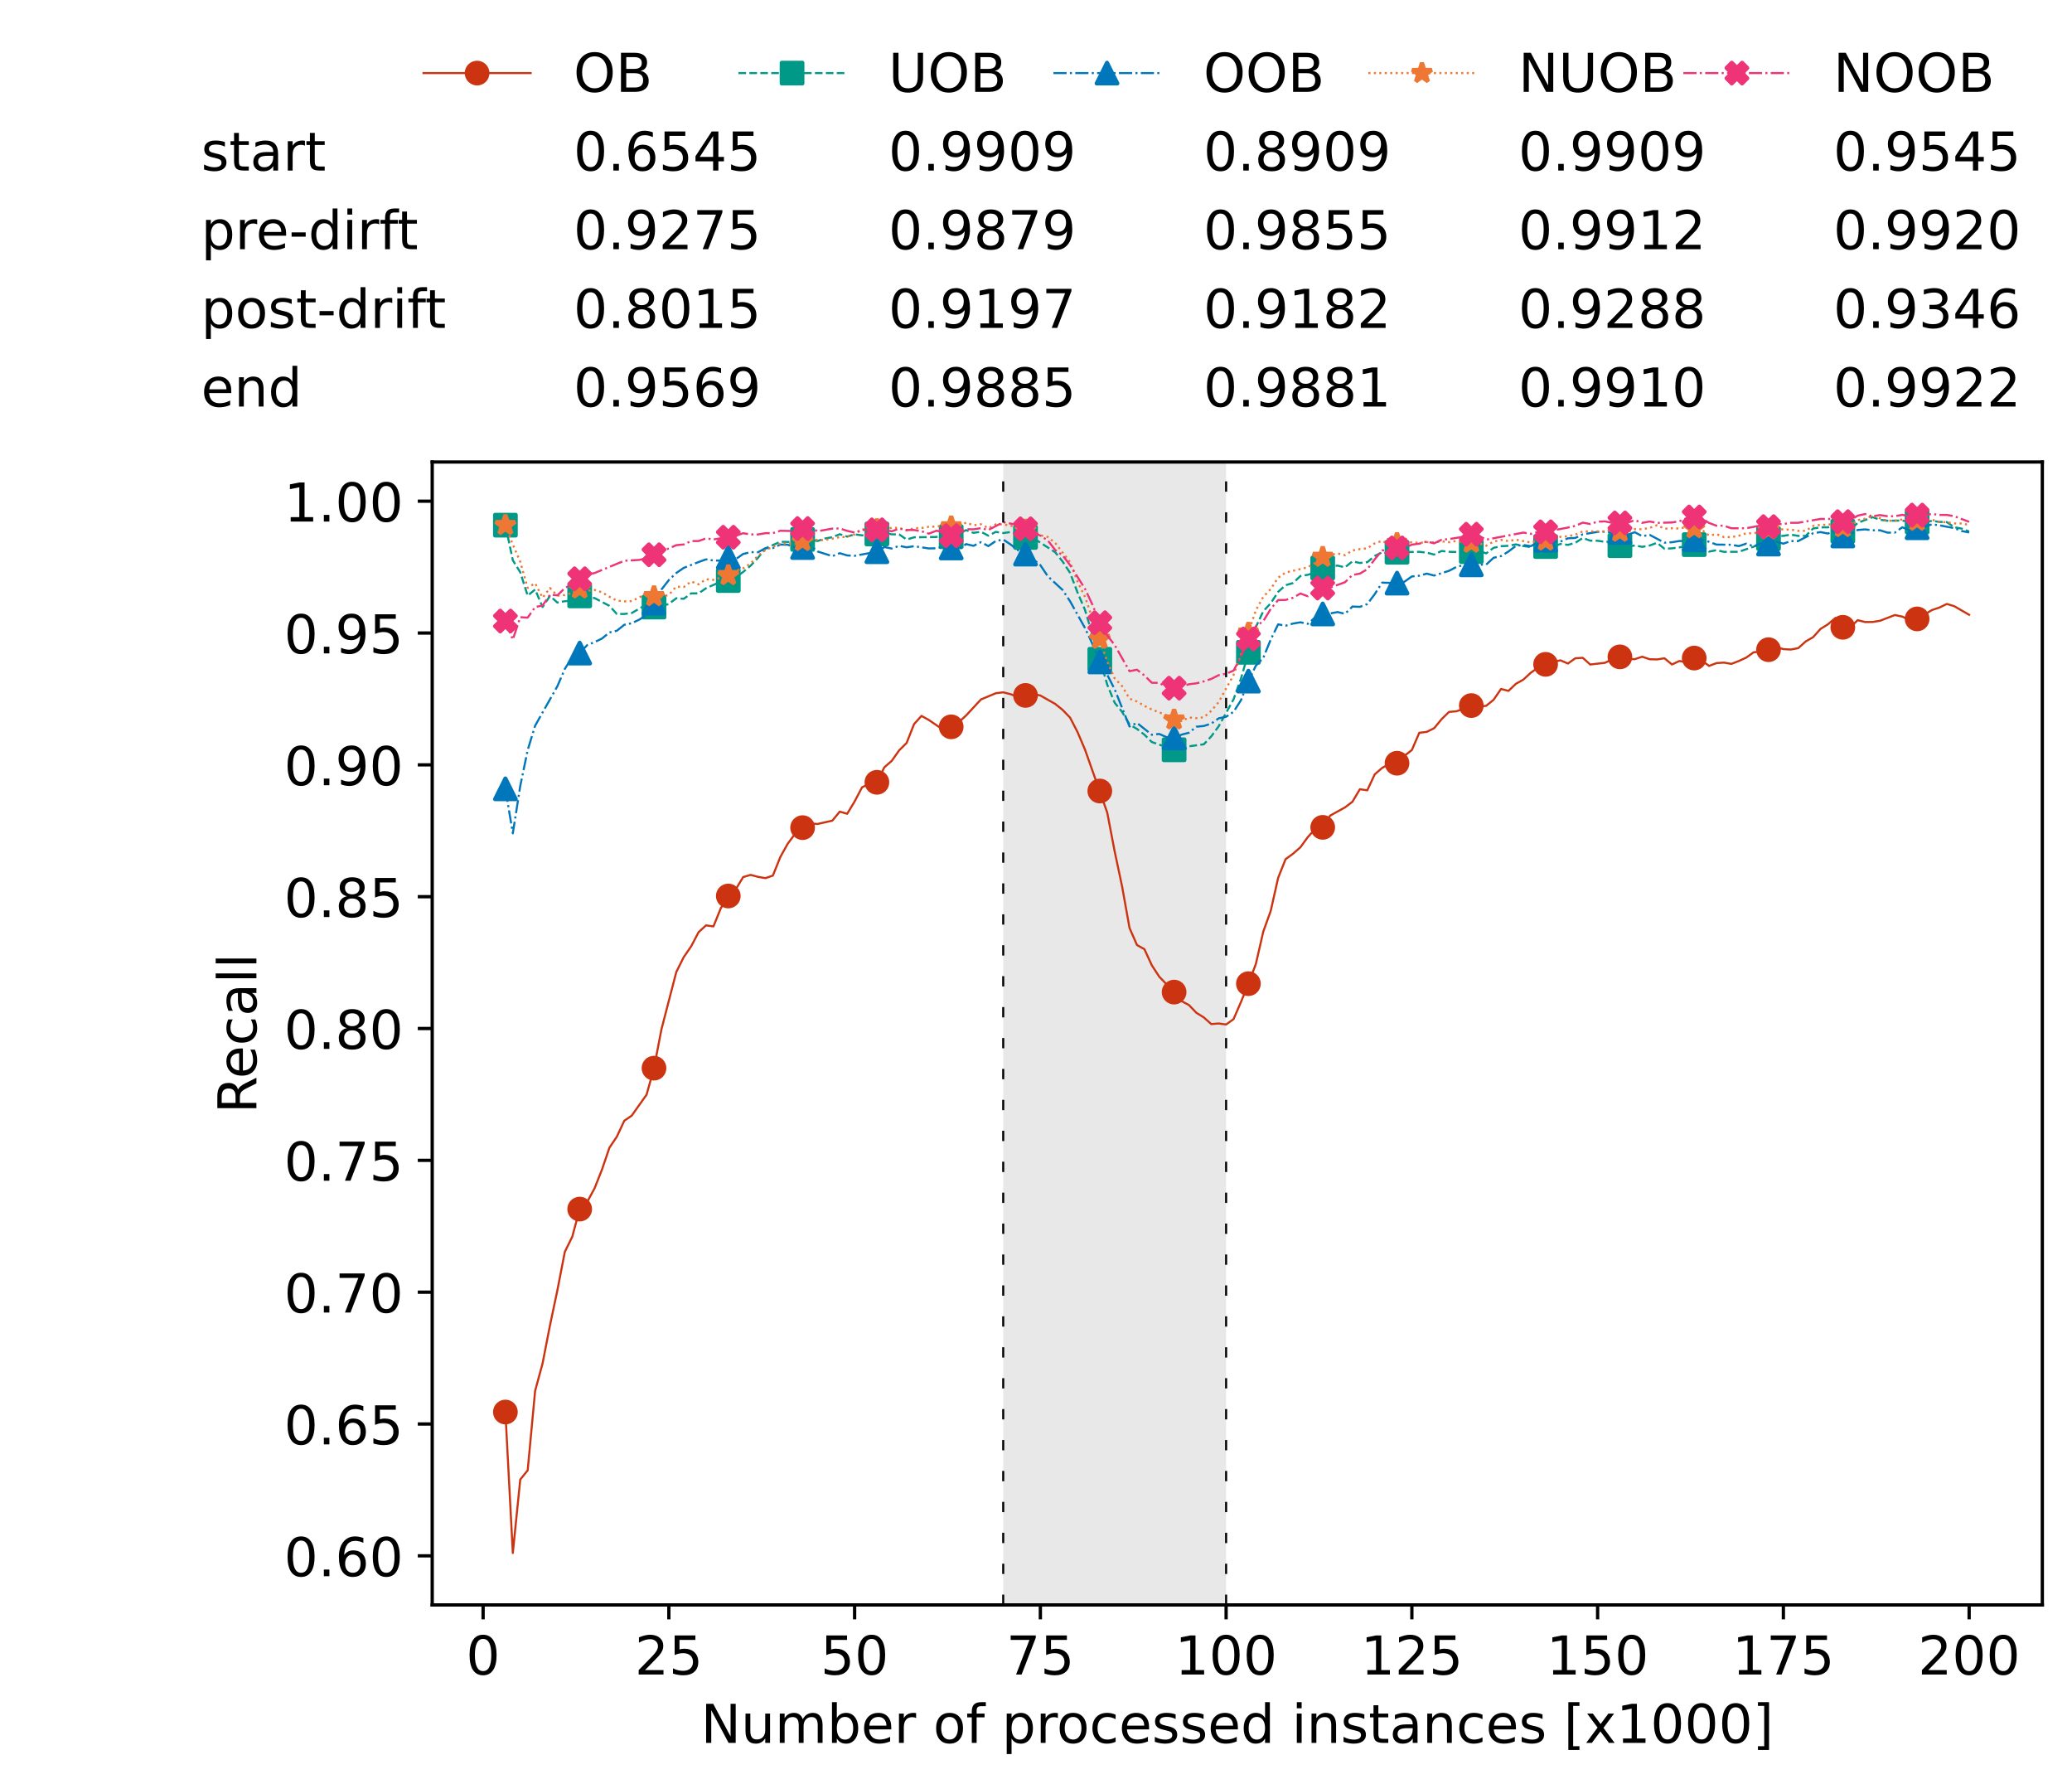 <?xml version="1.0" encoding="utf-8" standalone="no"?>
<!DOCTYPE svg PUBLIC "-//W3C//DTD SVG 1.1//EN"
  "http://www.w3.org/Graphics/SVG/1.1/DTD/svg11.dtd">
<!-- Created with matplotlib (https://matplotlib.org/) -->
<svg height="432.615pt" version="1.1" viewBox="0 0 502.65 432.615" width="502.65pt" xmlns="http://www.w3.org/2000/svg" xmlns:xlink="http://www.w3.org/1999/xlink">
 <defs>
  <style type="text/css">*{stroke-linecap:butt;stroke-linejoin:round;}</style>
 </defs>
 <g id="figure_1">
  <g id="patch_1">
   <path d="M 0 432.615 
L 502.65 432.615 
L 502.65 0 
L 0 0 
z
" style="fill:#ffffff;"/>
  </g>
  <g id="axes_1">
   <g id="patch_2">
    <path d="M 104.85 389.252 
L 495.45 389.252 
L 495.45 112.052 
L 104.85 112.052 
z
" style="fill:#ffffff;"/>
   </g>
   <g id="patch_3">
    <path clip-path="url(#p699c8198e3)" d="M 297.446 389.252 
L 297.446 112.052 
L 243.372 112.052 
L 243.372 389.252 
z
" style="fill:#d3d3d3;opacity:0.5;"/>
   </g>
   <g id="matplotlib.axis_1">
    <g id="xtick_1">
     <g id="line2d_1">
      <defs>
       <path d="M 0 0 
L 0 3.5 
" id="ma644d1a0c7" style="stroke:#000000;stroke-width:0.8;"/>
      </defs>
      <g>
       <use style="stroke:#000000;stroke-width:0.8;" x="117.197" xlink:href="#ma644d1a0c7" y="389.252"/>
      </g>
     </g>
     <g id="text_1">
      <!-- 0 -->
      <g transform="translate(113.061 406.13)scale(0.13 -0.13)">
       <defs>
        <path d="M 31.781 66.406 
Q 24.172 66.406 20.328 58.906 
Q 16.5 51.422 16.5 36.375 
Q 16.5 21.391 20.328 13.891 
Q 24.172 6.391 31.781 6.391 
Q 39.453 6.391 43.281 13.891 
Q 47.125 21.391 47.125 36.375 
Q 47.125 51.422 43.281 58.906 
Q 39.453 66.406 31.781 66.406 
z
M 31.781 74.219 
Q 44.047 74.219 50.516 64.516 
Q 56.984 54.828 56.984 36.375 
Q 56.984 17.969 50.516 8.266 
Q 44.047 -1.422 31.781 -1.422 
Q 19.531 -1.422 13.062 8.266 
Q 6.594 17.969 6.594 36.375 
Q 6.594 54.828 13.062 64.516 
Q 19.531 74.219 31.781 74.219 
z
" id="DejaVuSans-48"/>
       </defs>
       <use xlink:href="#DejaVuSans-48"/>
      </g>
     </g>
    </g>
    <g id="xtick_2">
     <g id="line2d_2">
      <g>
       <use style="stroke:#000000;stroke-width:0.8;" x="162.259" xlink:href="#ma644d1a0c7" y="389.252"/>
      </g>
     </g>
     <g id="text_2">
      <!-- 25 -->
      <g transform="translate(153.988 406.13)scale(0.13 -0.13)">
       <defs>
        <path d="M 19.188 8.297 
L 53.609 8.297 
L 53.609 0 
L 7.328 0 
L 7.328 8.297 
Q 12.938 14.109 22.625 23.891 
Q 32.328 33.688 34.812 36.531 
Q 39.547 41.844 41.422 45.531 
Q 43.312 49.219 43.312 52.781 
Q 43.312 58.594 39.234 62.25 
Q 35.156 65.922 28.609 65.922 
Q 23.969 65.922 18.812 64.312 
Q 13.672 62.703 7.812 59.422 
L 7.812 69.391 
Q 13.766 71.781 18.938 73 
Q 24.125 74.219 28.422 74.219 
Q 39.75 74.219 46.484 68.547 
Q 53.219 62.891 53.219 53.422 
Q 53.219 48.922 51.531 44.891 
Q 49.859 40.875 45.406 35.406 
Q 44.188 33.984 37.641 27.219 
Q 31.109 20.453 19.188 8.297 
z
" id="DejaVuSans-50"/>
        <path d="M 10.797 72.906 
L 49.516 72.906 
L 49.516 64.594 
L 19.828 64.594 
L 19.828 46.734 
Q 21.969 47.469 24.109 47.828 
Q 26.266 48.188 28.422 48.188 
Q 40.625 48.188 47.75 41.5 
Q 54.891 34.812 54.891 23.391 
Q 54.891 11.625 47.562 5.094 
Q 40.234 -1.422 26.906 -1.422 
Q 22.312 -1.422 17.547 -0.641 
Q 12.797 0.141 7.719 1.703 
L 7.719 11.625 
Q 12.109 9.234 16.797 8.062 
Q 21.484 6.891 26.703 6.891 
Q 35.156 6.891 40.078 11.328 
Q 45.016 15.766 45.016 23.391 
Q 45.016 31 40.078 35.438 
Q 35.156 39.891 26.703 39.891 
Q 22.75 39.891 18.812 39.016 
Q 14.891 38.141 10.797 36.281 
z
" id="DejaVuSans-53"/>
       </defs>
       <use xlink:href="#DejaVuSans-50"/>
       <use x="63.623" xlink:href="#DejaVuSans-53"/>
      </g>
     </g>
    </g>
    <g id="xtick_3">
     <g id="line2d_3">
      <g>
       <use style="stroke:#000000;stroke-width:0.8;" x="207.322" xlink:href="#ma644d1a0c7" y="389.252"/>
      </g>
     </g>
     <g id="text_3">
      <!-- 50 -->
      <g transform="translate(199.05 406.13)scale(0.13 -0.13)">
       <use xlink:href="#DejaVuSans-53"/>
       <use x="63.623" xlink:href="#DejaVuSans-48"/>
      </g>
     </g>
    </g>
    <g id="xtick_4">
     <g id="line2d_4">
      <g>
       <use style="stroke:#000000;stroke-width:0.8;" x="252.384" xlink:href="#ma644d1a0c7" y="389.252"/>
      </g>
     </g>
     <g id="text_4">
      <!-- 75 -->
      <g transform="translate(244.113 406.13)scale(0.13 -0.13)">
       <defs>
        <path d="M 8.203 72.906 
L 55.078 72.906 
L 55.078 68.703 
L 28.609 0 
L 18.312 0 
L 43.219 64.594 
L 8.203 64.594 
z
" id="DejaVuSans-55"/>
       </defs>
       <use xlink:href="#DejaVuSans-55"/>
       <use x="63.623" xlink:href="#DejaVuSans-53"/>
      </g>
     </g>
    </g>
    <g id="xtick_5">
     <g id="line2d_5">
      <g>
       <use style="stroke:#000000;stroke-width:0.8;" x="297.446" xlink:href="#ma644d1a0c7" y="389.252"/>
      </g>
     </g>
     <g id="text_5">
      <!-- 100 -->
      <g transform="translate(285.039 406.13)scale(0.13 -0.13)">
       <defs>
        <path d="M 12.406 8.297 
L 28.516 8.297 
L 28.516 63.922 
L 10.984 60.406 
L 10.984 69.391 
L 28.422 72.906 
L 38.281 72.906 
L 38.281 8.297 
L 54.391 8.297 
L 54.391 0 
L 12.406 0 
z
" id="DejaVuSans-49"/>
       </defs>
       <use xlink:href="#DejaVuSans-49"/>
       <use x="63.623" xlink:href="#DejaVuSans-48"/>
       <use x="127.246" xlink:href="#DejaVuSans-48"/>
      </g>
     </g>
    </g>
    <g id="xtick_6">
     <g id="line2d_6">
      <g>
       <use style="stroke:#000000;stroke-width:0.8;" x="342.509" xlink:href="#ma644d1a0c7" y="389.252"/>
      </g>
     </g>
     <g id="text_6">
      <!-- 125 -->
      <g transform="translate(330.102 406.13)scale(0.13 -0.13)">
       <use xlink:href="#DejaVuSans-49"/>
       <use x="63.623" xlink:href="#DejaVuSans-50"/>
       <use x="127.246" xlink:href="#DejaVuSans-53"/>
      </g>
     </g>
    </g>
    <g id="xtick_7">
     <g id="line2d_7">
      <g>
       <use style="stroke:#000000;stroke-width:0.8;" x="387.571" xlink:href="#ma644d1a0c7" y="389.252"/>
      </g>
     </g>
     <g id="text_7">
      <!-- 150 -->
      <g transform="translate(375.164 406.13)scale(0.13 -0.13)">
       <use xlink:href="#DejaVuSans-49"/>
       <use x="63.623" xlink:href="#DejaVuSans-53"/>
       <use x="127.246" xlink:href="#DejaVuSans-48"/>
      </g>
     </g>
    </g>
    <g id="xtick_8">
     <g id="line2d_8">
      <g>
       <use style="stroke:#000000;stroke-width:0.8;" x="432.633" xlink:href="#ma644d1a0c7" y="389.252"/>
      </g>
     </g>
     <g id="text_8">
      <!-- 175 -->
      <g transform="translate(420.226 406.13)scale(0.13 -0.13)">
       <use xlink:href="#DejaVuSans-49"/>
       <use x="63.623" xlink:href="#DejaVuSans-55"/>
       <use x="127.246" xlink:href="#DejaVuSans-53"/>
      </g>
     </g>
    </g>
    <g id="xtick_9">
     <g id="line2d_9">
      <g>
       <use style="stroke:#000000;stroke-width:0.8;" x="477.695" xlink:href="#ma644d1a0c7" y="389.252"/>
      </g>
     </g>
     <g id="text_9">
      <!-- 200 -->
      <g transform="translate(465.289 406.13)scale(0.13 -0.13)">
       <use xlink:href="#DejaVuSans-50"/>
       <use x="63.623" xlink:href="#DejaVuSans-48"/>
       <use x="127.246" xlink:href="#DejaVuSans-48"/>
      </g>
     </g>
    </g>
    <g id="text_10">
     <!-- Number of processed instances [x1000] -->
     <g transform="translate(170.025 422.711)scale(0.13 -0.13)">
      <defs>
       <path d="M 9.812 72.906 
L 23.094 72.906 
L 55.422 11.922 
L 55.422 72.906 
L 64.984 72.906 
L 64.984 0 
L 51.703 0 
L 19.391 60.984 
L 19.391 0 
L 9.812 0 
z
" id="DejaVuSans-78"/>
       <path d="M 8.5 21.578 
L 8.5 54.688 
L 17.484 54.688 
L 17.484 21.922 
Q 17.484 14.156 20.5 10.266 
Q 23.531 6.391 29.594 6.391 
Q 36.859 6.391 41.078 11.031 
Q 45.312 15.672 45.312 23.688 
L 45.312 54.688 
L 54.297 54.688 
L 54.297 0 
L 45.312 0 
L 45.312 8.406 
Q 42.047 3.422 37.719 1 
Q 33.406 -1.422 27.688 -1.422 
Q 18.266 -1.422 13.375 4.438 
Q 8.5 10.297 8.5 21.578 
z
M 31.109 56 
z
" id="DejaVuSans-117"/>
       <path d="M 52 44.188 
Q 55.375 50.25 60.062 53.125 
Q 64.75 56 71.094 56 
Q 79.641 56 84.281 50.016 
Q 88.922 44.047 88.922 33.016 
L 88.922 0 
L 79.891 0 
L 79.891 32.719 
Q 79.891 40.578 77.094 44.375 
Q 74.312 48.188 68.609 48.188 
Q 61.625 48.188 57.562 43.547 
Q 53.516 38.922 53.516 30.906 
L 53.516 0 
L 44.484 0 
L 44.484 32.719 
Q 44.484 40.625 41.703 44.406 
Q 38.922 48.188 33.109 48.188 
Q 26.219 48.188 22.156 43.531 
Q 18.109 38.875 18.109 30.906 
L 18.109 0 
L 9.078 0 
L 9.078 54.688 
L 18.109 54.688 
L 18.109 46.188 
Q 21.188 51.219 25.484 53.609 
Q 29.781 56 35.688 56 
Q 41.656 56 45.828 52.969 
Q 50 49.953 52 44.188 
z
" id="DejaVuSans-109"/>
       <path d="M 48.688 27.297 
Q 48.688 37.203 44.609 42.844 
Q 40.531 48.484 33.406 48.484 
Q 26.266 48.484 22.188 42.844 
Q 18.109 37.203 18.109 27.297 
Q 18.109 17.391 22.188 11.75 
Q 26.266 6.109 33.406 6.109 
Q 40.531 6.109 44.609 11.75 
Q 48.688 17.391 48.688 27.297 
z
M 18.109 46.391 
Q 20.953 51.266 25.266 53.625 
Q 29.594 56 35.594 56 
Q 45.562 56 51.781 48.094 
Q 58.016 40.188 58.016 27.297 
Q 58.016 14.406 51.781 6.484 
Q 45.562 -1.422 35.594 -1.422 
Q 29.594 -1.422 25.266 0.953 
Q 20.953 3.328 18.109 8.203 
L 18.109 0 
L 9.078 0 
L 9.078 75.984 
L 18.109 75.984 
z
" id="DejaVuSans-98"/>
       <path d="M 56.203 29.594 
L 56.203 25.203 
L 14.891 25.203 
Q 15.484 15.922 20.484 11.062 
Q 25.484 6.203 34.422 6.203 
Q 39.594 6.203 44.453 7.469 
Q 49.312 8.734 54.109 11.281 
L 54.109 2.781 
Q 49.266 0.734 44.188 -0.344 
Q 39.109 -1.422 33.891 -1.422 
Q 20.797 -1.422 13.156 6.188 
Q 5.516 13.812 5.516 26.812 
Q 5.516 40.234 12.766 48.109 
Q 20.016 56 32.328 56 
Q 43.359 56 49.781 48.891 
Q 56.203 41.797 56.203 29.594 
z
M 47.219 32.234 
Q 47.125 39.594 43.094 43.984 
Q 39.062 48.391 32.422 48.391 
Q 24.906 48.391 20.391 44.141 
Q 15.875 39.891 15.188 32.172 
z
" id="DejaVuSans-101"/>
       <path d="M 41.109 46.297 
Q 39.594 47.172 37.812 47.578 
Q 36.031 48 33.891 48 
Q 26.266 48 22.188 43.047 
Q 18.109 38.094 18.109 28.812 
L 18.109 0 
L 9.078 0 
L 9.078 54.688 
L 18.109 54.688 
L 18.109 46.188 
Q 20.953 51.172 25.484 53.578 
Q 30.031 56 36.531 56 
Q 37.453 56 38.578 55.875 
Q 39.703 55.766 41.062 55.516 
z
" id="DejaVuSans-114"/>
       <path id="DejaVuSans-32"/>
       <path d="M 30.609 48.391 
Q 23.391 48.391 19.188 42.75 
Q 14.984 37.109 14.984 27.297 
Q 14.984 17.484 19.156 11.844 
Q 23.344 6.203 30.609 6.203 
Q 37.797 6.203 41.984 11.859 
Q 46.188 17.531 46.188 27.297 
Q 46.188 37.016 41.984 42.703 
Q 37.797 48.391 30.609 48.391 
z
M 30.609 56 
Q 42.328 56 49.016 48.375 
Q 55.719 40.766 55.719 27.297 
Q 55.719 13.875 49.016 6.219 
Q 42.328 -1.422 30.609 -1.422 
Q 18.844 -1.422 12.172 6.219 
Q 5.516 13.875 5.516 27.297 
Q 5.516 40.766 12.172 48.375 
Q 18.844 56 30.609 56 
z
" id="DejaVuSans-111"/>
       <path d="M 37.109 75.984 
L 37.109 68.5 
L 28.516 68.5 
Q 23.688 68.5 21.797 66.547 
Q 19.922 64.594 19.922 59.516 
L 19.922 54.688 
L 34.719 54.688 
L 34.719 47.703 
L 19.922 47.703 
L 19.922 0 
L 10.891 0 
L 10.891 47.703 
L 2.297 47.703 
L 2.297 54.688 
L 10.891 54.688 
L 10.891 58.5 
Q 10.891 67.625 15.141 71.797 
Q 19.391 75.984 28.609 75.984 
z
" id="DejaVuSans-102"/>
       <path d="M 18.109 8.203 
L 18.109 -20.797 
L 9.078 -20.797 
L 9.078 54.688 
L 18.109 54.688 
L 18.109 46.391 
Q 20.953 51.266 25.266 53.625 
Q 29.594 56 35.594 56 
Q 45.562 56 51.781 48.094 
Q 58.016 40.188 58.016 27.297 
Q 58.016 14.406 51.781 6.484 
Q 45.562 -1.422 35.594 -1.422 
Q 29.594 -1.422 25.266 0.953 
Q 20.953 3.328 18.109 8.203 
z
M 48.688 27.297 
Q 48.688 37.203 44.609 42.844 
Q 40.531 48.484 33.406 48.484 
Q 26.266 48.484 22.188 42.844 
Q 18.109 37.203 18.109 27.297 
Q 18.109 17.391 22.188 11.75 
Q 26.266 6.109 33.406 6.109 
Q 40.531 6.109 44.609 11.75 
Q 48.688 17.391 48.688 27.297 
z
" id="DejaVuSans-112"/>
       <path d="M 48.781 52.594 
L 48.781 44.188 
Q 44.969 46.297 41.141 47.344 
Q 37.312 48.391 33.406 48.391 
Q 24.656 48.391 19.812 42.844 
Q 14.984 37.312 14.984 27.297 
Q 14.984 17.281 19.812 11.734 
Q 24.656 6.203 33.406 6.203 
Q 37.312 6.203 41.141 7.25 
Q 44.969 8.297 48.781 10.406 
L 48.781 2.094 
Q 45.016 0.344 40.984 -0.531 
Q 36.969 -1.422 32.422 -1.422 
Q 20.062 -1.422 12.781 6.344 
Q 5.516 14.109 5.516 27.297 
Q 5.516 40.672 12.859 48.328 
Q 20.219 56 33.016 56 
Q 37.156 56 41.109 55.141 
Q 45.062 54.297 48.781 52.594 
z
" id="DejaVuSans-99"/>
       <path d="M 44.281 53.078 
L 44.281 44.578 
Q 40.484 46.531 36.375 47.5 
Q 32.281 48.484 27.875 48.484 
Q 21.188 48.484 17.844 46.438 
Q 14.5 44.391 14.5 40.281 
Q 14.5 37.156 16.891 35.375 
Q 19.281 33.594 26.516 31.984 
L 29.594 31.297 
Q 39.156 29.25 43.188 25.516 
Q 47.219 21.781 47.219 15.094 
Q 47.219 7.469 41.188 3.016 
Q 35.156 -1.422 24.609 -1.422 
Q 20.219 -1.422 15.453 -0.562 
Q 10.688 0.297 5.422 2 
L 5.422 11.281 
Q 10.406 8.688 15.234 7.391 
Q 20.062 6.109 24.812 6.109 
Q 31.156 6.109 34.562 8.281 
Q 37.984 10.453 37.984 14.406 
Q 37.984 18.062 35.516 20.016 
Q 33.062 21.969 24.703 23.781 
L 21.578 24.516 
Q 13.234 26.266 9.516 29.906 
Q 5.812 33.547 5.812 39.891 
Q 5.812 47.609 11.281 51.797 
Q 16.75 56 26.812 56 
Q 31.781 56 36.172 55.266 
Q 40.578 54.547 44.281 53.078 
z
" id="DejaVuSans-115"/>
       <path d="M 45.406 46.391 
L 45.406 75.984 
L 54.391 75.984 
L 54.391 0 
L 45.406 0 
L 45.406 8.203 
Q 42.578 3.328 38.25 0.953 
Q 33.938 -1.422 27.875 -1.422 
Q 17.969 -1.422 11.734 6.484 
Q 5.516 14.406 5.516 27.297 
Q 5.516 40.188 11.734 48.094 
Q 17.969 56 27.875 56 
Q 33.938 56 38.25 53.625 
Q 42.578 51.266 45.406 46.391 
z
M 14.797 27.297 
Q 14.797 17.391 18.875 11.75 
Q 22.953 6.109 30.078 6.109 
Q 37.203 6.109 41.297 11.75 
Q 45.406 17.391 45.406 27.297 
Q 45.406 37.203 41.297 42.844 
Q 37.203 48.484 30.078 48.484 
Q 22.953 48.484 18.875 42.844 
Q 14.797 37.203 14.797 27.297 
z
" id="DejaVuSans-100"/>
       <path d="M 9.422 54.688 
L 18.406 54.688 
L 18.406 0 
L 9.422 0 
z
M 9.422 75.984 
L 18.406 75.984 
L 18.406 64.594 
L 9.422 64.594 
z
" id="DejaVuSans-105"/>
       <path d="M 54.891 33.016 
L 54.891 0 
L 45.906 0 
L 45.906 32.719 
Q 45.906 40.484 42.875 44.328 
Q 39.844 48.188 33.797 48.188 
Q 26.516 48.188 22.312 43.547 
Q 18.109 38.922 18.109 30.906 
L 18.109 0 
L 9.078 0 
L 9.078 54.688 
L 18.109 54.688 
L 18.109 46.188 
Q 21.344 51.125 25.703 53.562 
Q 30.078 56 35.797 56 
Q 45.219 56 50.047 50.172 
Q 54.891 44.344 54.891 33.016 
z
" id="DejaVuSans-110"/>
       <path d="M 18.312 70.219 
L 18.312 54.688 
L 36.812 54.688 
L 36.812 47.703 
L 18.312 47.703 
L 18.312 18.016 
Q 18.312 11.328 20.141 9.422 
Q 21.969 7.516 27.594 7.516 
L 36.812 7.516 
L 36.812 0 
L 27.594 0 
Q 17.188 0 13.234 3.875 
Q 9.281 7.766 9.281 18.016 
L 9.281 47.703 
L 2.688 47.703 
L 2.688 54.688 
L 9.281 54.688 
L 9.281 70.219 
z
" id="DejaVuSans-116"/>
       <path d="M 34.281 27.484 
Q 23.391 27.484 19.188 25 
Q 14.984 22.516 14.984 16.5 
Q 14.984 11.719 18.141 8.906 
Q 21.297 6.109 26.703 6.109 
Q 34.188 6.109 38.703 11.406 
Q 43.219 16.703 43.219 25.484 
L 43.219 27.484 
z
M 52.203 31.203 
L 52.203 0 
L 43.219 0 
L 43.219 8.297 
Q 40.141 3.328 35.547 0.953 
Q 30.953 -1.422 24.312 -1.422 
Q 15.922 -1.422 10.953 3.297 
Q 6 8.016 6 15.922 
Q 6 25.141 12.172 29.828 
Q 18.359 34.516 30.609 34.516 
L 43.219 34.516 
L 43.219 35.406 
Q 43.219 41.609 39.141 45 
Q 35.062 48.391 27.688 48.391 
Q 23 48.391 18.547 47.266 
Q 14.109 46.141 10.016 43.891 
L 10.016 52.203 
Q 14.938 54.109 19.578 55.047 
Q 24.219 56 28.609 56 
Q 40.484 56 46.344 49.844 
Q 52.203 43.703 52.203 31.203 
z
" id="DejaVuSans-97"/>
       <path d="M 8.594 75.984 
L 29.297 75.984 
L 29.297 69 
L 17.578 69 
L 17.578 -6.203 
L 29.297 -6.203 
L 29.297 -13.188 
L 8.594 -13.188 
z
" id="DejaVuSans-91"/>
       <path d="M 54.891 54.688 
L 35.109 28.078 
L 55.906 0 
L 45.312 0 
L 29.391 21.484 
L 13.484 0 
L 2.875 0 
L 24.125 28.609 
L 4.688 54.688 
L 15.281 54.688 
L 29.781 35.203 
L 44.281 54.688 
z
" id="DejaVuSans-120"/>
       <path d="M 30.422 75.984 
L 30.422 -13.188 
L 9.719 -13.188 
L 9.719 -6.203 
L 21.391 -6.203 
L 21.391 69 
L 9.719 69 
L 9.719 75.984 
z
" id="DejaVuSans-93"/>
      </defs>
      <use xlink:href="#DejaVuSans-78"/>
      <use x="74.805" xlink:href="#DejaVuSans-117"/>
      <use x="138.184" xlink:href="#DejaVuSans-109"/>
      <use x="235.596" xlink:href="#DejaVuSans-98"/>
      <use x="299.072" xlink:href="#DejaVuSans-101"/>
      <use x="360.596" xlink:href="#DejaVuSans-114"/>
      <use x="401.709" xlink:href="#DejaVuSans-32"/>
      <use x="433.496" xlink:href="#DejaVuSans-111"/>
      <use x="494.678" xlink:href="#DejaVuSans-102"/>
      <use x="529.883" xlink:href="#DejaVuSans-32"/>
      <use x="561.67" xlink:href="#DejaVuSans-112"/>
      <use x="625.146" xlink:href="#DejaVuSans-114"/>
      <use x="664.01" xlink:href="#DejaVuSans-111"/>
      <use x="725.191" xlink:href="#DejaVuSans-99"/>
      <use x="780.172" xlink:href="#DejaVuSans-101"/>
      <use x="841.695" xlink:href="#DejaVuSans-115"/>
      <use x="893.795" xlink:href="#DejaVuSans-115"/>
      <use x="945.895" xlink:href="#DejaVuSans-101"/>
      <use x="1007.418" xlink:href="#DejaVuSans-100"/>
      <use x="1070.895" xlink:href="#DejaVuSans-32"/>
      <use x="1102.682" xlink:href="#DejaVuSans-105"/>
      <use x="1130.465" xlink:href="#DejaVuSans-110"/>
      <use x="1193.844" xlink:href="#DejaVuSans-115"/>
      <use x="1245.943" xlink:href="#DejaVuSans-116"/>
      <use x="1285.152" xlink:href="#DejaVuSans-97"/>
      <use x="1346.432" xlink:href="#DejaVuSans-110"/>
      <use x="1409.811" xlink:href="#DejaVuSans-99"/>
      <use x="1464.791" xlink:href="#DejaVuSans-101"/>
      <use x="1526.314" xlink:href="#DejaVuSans-115"/>
      <use x="1578.414" xlink:href="#DejaVuSans-32"/>
      <use x="1610.201" xlink:href="#DejaVuSans-91"/>
      <use x="1649.215" xlink:href="#DejaVuSans-120"/>
      <use x="1708.395" xlink:href="#DejaVuSans-49"/>
      <use x="1772.018" xlink:href="#DejaVuSans-48"/>
      <use x="1835.641" xlink:href="#DejaVuSans-48"/>
      <use x="1899.264" xlink:href="#DejaVuSans-48"/>
      <use x="1962.887" xlink:href="#DejaVuSans-93"/>
     </g>
    </g>
   </g>
   <g id="matplotlib.axis_2">
    <g id="ytick_1">
     <g id="line2d_10">
      <defs>
       <path d="M 0 0 
L -3.5 0 
" id="m0b94cb255a" style="stroke:#000000;stroke-width:0.8;"/>
      </defs>
      <g>
       <use style="stroke:#000000;stroke-width:0.8;" x="104.85" xlink:href="#m0b94cb255a" y="377.344"/>
      </g>
     </g>
     <g id="text_11">
      <!-- 0.60 -->
      <g transform="translate(68.905 382.283)scale(0.13 -0.13)">
       <defs>
        <path d="M 10.688 12.406 
L 21 12.406 
L 21 0 
L 10.688 0 
z
" id="DejaVuSans-46"/>
        <path d="M 33.016 40.375 
Q 26.375 40.375 22.484 35.828 
Q 18.609 31.297 18.609 23.391 
Q 18.609 15.531 22.484 10.953 
Q 26.375 6.391 33.016 6.391 
Q 39.656 6.391 43.531 10.953 
Q 47.406 15.531 47.406 23.391 
Q 47.406 31.297 43.531 35.828 
Q 39.656 40.375 33.016 40.375 
z
M 52.594 71.297 
L 52.594 62.312 
Q 48.875 64.062 45.094 64.984 
Q 41.312 65.922 37.594 65.922 
Q 27.828 65.922 22.672 59.328 
Q 17.531 52.734 16.797 39.406 
Q 19.672 43.656 24.016 45.922 
Q 28.375 48.188 33.594 48.188 
Q 44.578 48.188 50.953 41.516 
Q 57.328 34.859 57.328 23.391 
Q 57.328 12.156 50.688 5.359 
Q 44.047 -1.422 33.016 -1.422 
Q 20.359 -1.422 13.672 8.266 
Q 6.984 17.969 6.984 36.375 
Q 6.984 53.656 15.188 63.938 
Q 23.391 74.219 37.203 74.219 
Q 40.922 74.219 44.703 73.484 
Q 48.484 72.75 52.594 71.297 
z
" id="DejaVuSans-54"/>
       </defs>
       <use xlink:href="#DejaVuSans-48"/>
       <use x="63.623" xlink:href="#DejaVuSans-46"/>
       <use x="95.41" xlink:href="#DejaVuSans-54"/>
       <use x="159.033" xlink:href="#DejaVuSans-48"/>
      </g>
     </g>
    </g>
    <g id="ytick_2">
     <g id="line2d_11">
      <g>
       <use style="stroke:#000000;stroke-width:0.8;" x="104.85" xlink:href="#m0b94cb255a" y="345.37"/>
      </g>
     </g>
     <g id="text_12">
      <!-- 0.65 -->
      <g transform="translate(68.905 350.309)scale(0.13 -0.13)">
       <use xlink:href="#DejaVuSans-48"/>
       <use x="63.623" xlink:href="#DejaVuSans-46"/>
       <use x="95.41" xlink:href="#DejaVuSans-54"/>
       <use x="159.033" xlink:href="#DejaVuSans-53"/>
      </g>
     </g>
    </g>
    <g id="ytick_3">
     <g id="line2d_12">
      <g>
       <use style="stroke:#000000;stroke-width:0.8;" x="104.85" xlink:href="#m0b94cb255a" y="313.397"/>
      </g>
     </g>
     <g id="text_13">
      <!-- 0.70 -->
      <g transform="translate(68.905 318.336)scale(0.13 -0.13)">
       <use xlink:href="#DejaVuSans-48"/>
       <use x="63.623" xlink:href="#DejaVuSans-46"/>
       <use x="95.41" xlink:href="#DejaVuSans-55"/>
       <use x="159.033" xlink:href="#DejaVuSans-48"/>
      </g>
     </g>
    </g>
    <g id="ytick_4">
     <g id="line2d_13">
      <g>
       <use style="stroke:#000000;stroke-width:0.8;" x="104.85" xlink:href="#m0b94cb255a" y="281.424"/>
      </g>
     </g>
     <g id="text_14">
      <!-- 0.75 -->
      <g transform="translate(68.905 286.363)scale(0.13 -0.13)">
       <use xlink:href="#DejaVuSans-48"/>
       <use x="63.623" xlink:href="#DejaVuSans-46"/>
       <use x="95.41" xlink:href="#DejaVuSans-55"/>
       <use x="159.033" xlink:href="#DejaVuSans-53"/>
      </g>
     </g>
    </g>
    <g id="ytick_5">
     <g id="line2d_14">
      <g>
       <use style="stroke:#000000;stroke-width:0.8;" x="104.85" xlink:href="#m0b94cb255a" y="249.45"/>
      </g>
     </g>
     <g id="text_15">
      <!-- 0.80 -->
      <g transform="translate(68.905 254.389)scale(0.13 -0.13)">
       <defs>
        <path d="M 31.781 34.625 
Q 24.75 34.625 20.719 30.859 
Q 16.703 27.094 16.703 20.516 
Q 16.703 13.922 20.719 10.156 
Q 24.75 6.391 31.781 6.391 
Q 38.812 6.391 42.859 10.172 
Q 46.922 13.969 46.922 20.516 
Q 46.922 27.094 42.891 30.859 
Q 38.875 34.625 31.781 34.625 
z
M 21.922 38.812 
Q 15.578 40.375 12.031 44.719 
Q 8.5 49.078 8.5 55.328 
Q 8.5 64.062 14.719 69.141 
Q 20.953 74.219 31.781 74.219 
Q 42.672 74.219 48.875 69.141 
Q 55.078 64.062 55.078 55.328 
Q 55.078 49.078 51.531 44.719 
Q 48 40.375 41.703 38.812 
Q 48.828 37.156 52.797 32.312 
Q 56.781 27.484 56.781 20.516 
Q 56.781 9.906 50.312 4.234 
Q 43.844 -1.422 31.781 -1.422 
Q 19.734 -1.422 13.25 4.234 
Q 6.781 9.906 6.781 20.516 
Q 6.781 27.484 10.781 32.312 
Q 14.797 37.156 21.922 38.812 
z
M 18.312 54.391 
Q 18.312 48.734 21.844 45.562 
Q 25.391 42.391 31.781 42.391 
Q 38.141 42.391 41.719 45.562 
Q 45.312 48.734 45.312 54.391 
Q 45.312 60.062 41.719 63.234 
Q 38.141 66.406 31.781 66.406 
Q 25.391 66.406 21.844 63.234 
Q 18.312 60.062 18.312 54.391 
z
" id="DejaVuSans-56"/>
       </defs>
       <use xlink:href="#DejaVuSans-48"/>
       <use x="63.623" xlink:href="#DejaVuSans-46"/>
       <use x="95.41" xlink:href="#DejaVuSans-56"/>
       <use x="159.033" xlink:href="#DejaVuSans-48"/>
      </g>
     </g>
    </g>
    <g id="ytick_6">
     <g id="line2d_15">
      <g>
       <use style="stroke:#000000;stroke-width:0.8;" x="104.85" xlink:href="#m0b94cb255a" y="217.477"/>
      </g>
     </g>
     <g id="text_16">
      <!-- 0.85 -->
      <g transform="translate(68.905 222.416)scale(0.13 -0.13)">
       <use xlink:href="#DejaVuSans-48"/>
       <use x="63.623" xlink:href="#DejaVuSans-46"/>
       <use x="95.41" xlink:href="#DejaVuSans-56"/>
       <use x="159.033" xlink:href="#DejaVuSans-53"/>
      </g>
     </g>
    </g>
    <g id="ytick_7">
     <g id="line2d_16">
      <g>
       <use style="stroke:#000000;stroke-width:0.8;" x="104.85" xlink:href="#m0b94cb255a" y="185.503"/>
      </g>
     </g>
     <g id="text_17">
      <!-- 0.90 -->
      <g transform="translate(68.905 190.442)scale(0.13 -0.13)">
       <defs>
        <path d="M 10.984 1.516 
L 10.984 10.5 
Q 14.703 8.734 18.5 7.812 
Q 22.312 6.891 25.984 6.891 
Q 35.75 6.891 40.891 13.453 
Q 46.047 20.016 46.781 33.406 
Q 43.953 29.203 39.594 26.953 
Q 35.25 24.703 29.984 24.703 
Q 19.047 24.703 12.672 31.312 
Q 6.297 37.938 6.297 49.422 
Q 6.297 60.641 12.938 67.422 
Q 19.578 74.219 30.609 74.219 
Q 43.266 74.219 49.922 64.516 
Q 56.594 54.828 56.594 36.375 
Q 56.594 19.141 48.406 8.859 
Q 40.234 -1.422 26.422 -1.422 
Q 22.703 -1.422 18.891 -0.688 
Q 15.094 0.047 10.984 1.516 
z
M 30.609 32.422 
Q 37.25 32.422 41.125 36.953 
Q 45.016 41.5 45.016 49.422 
Q 45.016 57.281 41.125 61.844 
Q 37.25 66.406 30.609 66.406 
Q 23.969 66.406 20.094 61.844 
Q 16.219 57.281 16.219 49.422 
Q 16.219 41.5 20.094 36.953 
Q 23.969 32.422 30.609 32.422 
z
" id="DejaVuSans-57"/>
       </defs>
       <use xlink:href="#DejaVuSans-48"/>
       <use x="63.623" xlink:href="#DejaVuSans-46"/>
       <use x="95.41" xlink:href="#DejaVuSans-57"/>
       <use x="159.033" xlink:href="#DejaVuSans-48"/>
      </g>
     </g>
    </g>
    <g id="ytick_8">
     <g id="line2d_17">
      <g>
       <use style="stroke:#000000;stroke-width:0.8;" x="104.85" xlink:href="#m0b94cb255a" y="153.53"/>
      </g>
     </g>
     <g id="text_18">
      <!-- 0.95 -->
      <g transform="translate(68.905 158.469)scale(0.13 -0.13)">
       <use xlink:href="#DejaVuSans-48"/>
       <use x="63.623" xlink:href="#DejaVuSans-46"/>
       <use x="95.41" xlink:href="#DejaVuSans-57"/>
       <use x="159.033" xlink:href="#DejaVuSans-53"/>
      </g>
     </g>
    </g>
    <g id="ytick_9">
     <g id="line2d_18">
      <g>
       <use style="stroke:#000000;stroke-width:0.8;" x="104.85" xlink:href="#m0b94cb255a" y="121.556"/>
      </g>
     </g>
     <g id="text_19">
      <!-- 1.00 -->
      <g transform="translate(68.905 126.495)scale(0.13 -0.13)">
       <use xlink:href="#DejaVuSans-49"/>
       <use x="63.623" xlink:href="#DejaVuSans-46"/>
       <use x="95.41" xlink:href="#DejaVuSans-48"/>
       <use x="159.033" xlink:href="#DejaVuSans-48"/>
      </g>
     </g>
    </g>
    <g id="text_20">
     <!-- Recall -->
     <g transform="translate(62.201 270.044)rotate(-90)scale(0.13 -0.13)">
      <defs>
       <path d="M 44.391 34.188 
Q 47.562 33.109 50.562 29.594 
Q 53.562 26.078 56.594 19.922 
L 66.609 0 
L 56 0 
L 46.688 18.703 
Q 43.062 26.031 39.672 28.422 
Q 36.281 30.812 30.422 30.812 
L 19.672 30.812 
L 19.672 0 
L 9.812 0 
L 9.812 72.906 
L 32.078 72.906 
Q 44.578 72.906 50.734 67.672 
Q 56.891 62.453 56.891 51.906 
Q 56.891 45.016 53.688 40.469 
Q 50.484 35.938 44.391 34.188 
z
M 19.672 64.797 
L 19.672 38.922 
L 32.078 38.922 
Q 39.203 38.922 42.844 42.219 
Q 46.484 45.516 46.484 51.906 
Q 46.484 58.297 42.844 61.547 
Q 39.203 64.797 32.078 64.797 
z
" id="DejaVuSans-82"/>
       <path d="M 9.422 75.984 
L 18.406 75.984 
L 18.406 0 
L 9.422 0 
z
" id="DejaVuSans-108"/>
      </defs>
      <use xlink:href="#DejaVuSans-82"/>
      <use x="64.982" xlink:href="#DejaVuSans-101"/>
      <use x="126.506" xlink:href="#DejaVuSans-99"/>
      <use x="181.486" xlink:href="#DejaVuSans-97"/>
      <use x="242.766" xlink:href="#DejaVuSans-108"/>
      <use x="270.549" xlink:href="#DejaVuSans-108"/>
     </g>
    </g>
   </g>
   <g id="line2d_19"/>
   <g id="line2d_20"/>
   <g id="line2d_21"/>
   <g id="line2d_22"/>
   <g id="line2d_23"/>
   <g id="line2d_24">
    <path clip-path="url(#p699c8198e3)" d="M 122.605 342.464 
L 124.407 376.652 
L 126.21 358.831 
L 128.012 356.608 
L 129.815 337.334 
L 131.617 330.704 
L 133.419 321.454 
L 135.222 312.902 
L 137.024 303.616 
L 138.827 299.944 
L 140.629 293.248 
L 142.432 291.547 
L 144.234 288.211 
L 146.037 283.658 
L 147.839 278.363 
L 149.642 275.686 
L 151.444 271.822 
L 153.247 270.579 
L 156.852 265.498 
L 158.654 259.065 
L 160.457 249.666 
L 164.062 235.754 
L 165.864 232.138 
L 167.667 229.527 
L 169.469 226.089 
L 171.272 224.434 
L 173.074 224.687 
L 174.877 220.242 
L 176.679 217.309 
L 178.482 215.688 
L 180.284 212.722 
L 182.087 212.191 
L 183.889 212.666 
L 185.692 212.98 
L 187.494 212.357 
L 189.297 207.861 
L 191.099 204.622 
L 192.902 202.203 
L 194.704 200.731 
L 196.507 199.705 
L 198.309 199.846 
L 201.914 199.039 
L 203.717 196.848 
L 205.519 197.37 
L 207.322 194.389 
L 209.124 190.951 
L 210.927 190.076 
L 212.729 189.735 
L 214.532 186.098 
L 216.334 184.528 
L 218.137 181.976 
L 219.939 180.189 
L 221.742 175.63 
L 223.544 173.624 
L 225.347 174.631 
L 228.952 177.098 
L 230.754 176.283 
L 232.557 175.181 
L 234.359 173.534 
L 237.964 169.649 
L 241.569 168.135 
L 243.372 167.91 
L 245.174 168.369 
L 246.976 169.088 
L 250.581 168.307 
L 252.384 168.684 
L 255.989 170.73 
L 257.791 172.183 
L 259.594 174.054 
L 261.396 177.542 
L 263.199 181.769 
L 268.606 197.075 
L 270.409 206.5 
L 272.211 214.994 
L 274.014 225.063 
L 275.816 229.198 
L 277.619 230.203 
L 279.421 234.115 
L 281.224 236.886 
L 284.829 240.618 
L 286.631 242.806 
L 288.434 243.761 
L 290.236 245.646 
L 292.039 246.764 
L 293.841 248.375 
L 295.644 248.231 
L 297.446 248.473 
L 299.249 247.177 
L 301.051 243.015 
L 302.854 238.573 
L 304.656 233.811 
L 306.459 225.964 
L 308.261 220.942 
L 310.064 212.919 
L 311.866 208.385 
L 313.669 207.064 
L 315.471 205.482 
L 317.274 203.013 
L 319.076 201.037 
L 320.879 200.66 
L 322.681 197.812 
L 326.286 195.822 
L 328.089 194.448 
L 329.891 191.417 
L 331.694 191.678 
L 333.496 187.809 
L 335.299 186.241 
L 337.101 185.234 
L 338.904 185.108 
L 340.706 183.322 
L 342.509 181.899 
L 344.311 177.722 
L 346.114 177.51 
L 347.916 176.61 
L 349.719 174.422 
L 351.521 172.664 
L 353.324 172.508 
L 355.126 171.889 
L 356.928 171.125 
L 358.731 171.373 
L 360.533 171.183 
L 362.336 169.719 
L 364.138 167.096 
L 365.941 167.566 
L 367.743 165.847 
L 369.546 164.837 
L 371.348 163.172 
L 373.151 161.882 
L 374.953 161.125 
L 376.756 160.52 
L 378.558 160.155 
L 380.361 160.932 
L 382.163 159.651 
L 383.966 159.54 
L 385.768 161.167 
L 389.373 160.748 
L 391.176 159.877 
L 392.978 159.313 
L 394.781 159.811 
L 396.583 159.87 
L 398.386 159.275 
L 400.188 159.889 
L 401.991 159.93 
L 403.793 159.66 
L 405.596 161.16 
L 407.398 160.312 
L 409.201 160.625 
L 411.003 159.603 
L 412.806 160.16 
L 414.608 161.512 
L 416.411 160.821 
L 418.213 160.706 
L 420.016 161.016 
L 421.818 160.317 
L 423.621 159.492 
L 425.423 158.2 
L 427.226 158.029 
L 429.028 157.574 
L 430.831 156.93 
L 432.633 157.433 
L 434.436 157.536 
L 436.238 157.195 
L 438.041 155.577 
L 439.843 154.536 
L 441.646 152.534 
L 443.448 151.412 
L 445.251 149.878 
L 447.053 152.143 
L 448.856 152.143 
L 450.658 150.415 
L 452.461 150.864 
L 454.263 150.854 
L 456.066 150.562 
L 459.671 149.169 
L 461.473 149.546 
L 463.276 150.391 
L 465.078 150.106 
L 468.683 147.951 
L 470.485 147.35 
L 472.288 146.48 
L 474.09 147.022 
L 477.695 149.11 
L 477.695 149.11 
" style="fill:none;stroke:#cc3311;stroke-linecap:square;stroke-width:0.5;"/>
    <defs>
     <path d="M 0 2.5 
C 0.663 2.5 1.299 2.237 1.768 1.768 
C 2.237 1.299 2.5 0.663 2.5 0 
C 2.5 -0.663 2.237 -1.299 1.768 -1.768 
C 1.299 -2.237 0.663 -2.5 0 -2.5 
C -0.663 -2.5 -1.299 -2.237 -1.768 -1.768 
C -2.237 -1.299 -2.5 -0.663 -2.5 0 
C -2.5 0.663 -2.237 1.299 -1.768 1.768 
C -1.299 2.237 -0.663 2.5 0 2.5 
z
" id="mce39bdc42d" style="stroke:#cc3311;"/>
    </defs>
    <g clip-path="url(#p699c8198e3)">
     <use style="fill:#cc3311;stroke:#cc3311;" x="122.605" xlink:href="#mce39bdc42d" y="342.464"/>
     <use style="fill:#cc3311;stroke:#cc3311;" x="140.629" xlink:href="#mce39bdc42d" y="293.248"/>
     <use style="fill:#cc3311;stroke:#cc3311;" x="158.654" xlink:href="#mce39bdc42d" y="259.065"/>
     <use style="fill:#cc3311;stroke:#cc3311;" x="176.679" xlink:href="#mce39bdc42d" y="217.309"/>
     <use style="fill:#cc3311;stroke:#cc3311;" x="194.704" xlink:href="#mce39bdc42d" y="200.731"/>
     <use style="fill:#cc3311;stroke:#cc3311;" x="212.729" xlink:href="#mce39bdc42d" y="189.735"/>
     <use style="fill:#cc3311;stroke:#cc3311;" x="230.754" xlink:href="#mce39bdc42d" y="176.283"/>
     <use style="fill:#cc3311;stroke:#cc3311;" x="248.779" xlink:href="#mce39bdc42d" y="168.662"/>
     <use style="fill:#cc3311;stroke:#cc3311;" x="266.804" xlink:href="#mce39bdc42d" y="191.847"/>
     <use style="fill:#cc3311;stroke:#cc3311;" x="284.829" xlink:href="#mce39bdc42d" y="240.618"/>
     <use style="fill:#cc3311;stroke:#cc3311;" x="302.854" xlink:href="#mce39bdc42d" y="238.573"/>
     <use style="fill:#cc3311;stroke:#cc3311;" x="320.879" xlink:href="#mce39bdc42d" y="200.66"/>
     <use style="fill:#cc3311;stroke:#cc3311;" x="338.904" xlink:href="#mce39bdc42d" y="185.108"/>
     <use style="fill:#cc3311;stroke:#cc3311;" x="356.928" xlink:href="#mce39bdc42d" y="171.125"/>
     <use style="fill:#cc3311;stroke:#cc3311;" x="374.953" xlink:href="#mce39bdc42d" y="161.125"/>
     <use style="fill:#cc3311;stroke:#cc3311;" x="392.978" xlink:href="#mce39bdc42d" y="159.313"/>
     <use style="fill:#cc3311;stroke:#cc3311;" x="411.003" xlink:href="#mce39bdc42d" y="159.603"/>
     <use style="fill:#cc3311;stroke:#cc3311;" x="429.028" xlink:href="#mce39bdc42d" y="157.574"/>
     <use style="fill:#cc3311;stroke:#cc3311;" x="447.053" xlink:href="#mce39bdc42d" y="152.143"/>
     <use style="fill:#cc3311;stroke:#cc3311;" x="465.078" xlink:href="#mce39bdc42d" y="150.106"/>
    </g>
   </g>
   <g id="line2d_25"/>
   <g id="line2d_26"/>
   <g id="line2d_27"/>
   <g id="line2d_28"/>
   <g id="line2d_29">
    <path clip-path="url(#p699c8198e3)" d="M 122.605 127.37 
L 124.407 135.882 
L 126.21 138.788 
L 128.012 144.472 
L 129.815 142.971 
L 131.617 147.224 
L 133.419 144.539 
L 135.222 146.149 
L 137.024 145.811 
L 138.827 145.711 
L 140.629 144.518 
L 142.432 144.896 
L 144.234 145.049 
L 147.839 146.939 
L 149.642 148.914 
L 151.444 148.906 
L 153.247 148.678 
L 156.852 146.601 
L 158.654 147.232 
L 160.457 147.04 
L 162.259 146.474 
L 164.062 145.097 
L 165.864 145.231 
L 167.667 143.916 
L 169.469 143.916 
L 171.272 142.67 
L 174.877 141.056 
L 176.679 140.793 
L 178.482 139.984 
L 180.284 138.718 
L 182.087 137.21 
L 183.889 135.28 
L 185.692 132.978 
L 189.297 131.404 
L 192.902 131.465 
L 194.704 130.828 
L 196.507 130.888 
L 198.309 131.223 
L 200.112 130.602 
L 201.914 130.29 
L 203.717 129.566 
L 205.519 130.144 
L 207.322 129.598 
L 209.124 129.835 
L 210.927 129.8 
L 214.532 129.234 
L 216.334 129.593 
L 218.137 129.608 
L 219.939 130.861 
L 221.742 130.315 
L 227.149 130.232 
L 228.952 129.888 
L 230.754 130.184 
L 232.557 129.5 
L 234.359 128.578 
L 236.162 129.231 
L 237.964 128.971 
L 239.767 129.923 
L 241.569 129.001 
L 243.372 129.286 
L 245.174 129.031 
L 246.976 129.419 
L 248.779 130.341 
L 250.581 130.443 
L 255.989 133.948 
L 257.791 136.208 
L 259.594 138.941 
L 261.396 143.699 
L 263.199 147.899 
L 266.804 159.902 
L 268.606 166.038 
L 270.409 170.438 
L 272.211 172.659 
L 274.014 175.708 
L 275.816 176.789 
L 277.619 178.179 
L 279.421 179.966 
L 284.829 181.848 
L 286.631 182.211 
L 288.434 181.006 
L 292.039 180.512 
L 293.841 178.598 
L 295.644 176.148 
L 299.249 169.621 
L 301.051 164.562 
L 304.656 152.09 
L 306.459 148.237 
L 308.261 146.322 
L 310.064 143.549 
L 311.866 141.928 
L 313.669 141.41 
L 315.471 139.705 
L 317.274 139.405 
L 319.076 138.864 
L 320.879 137.76 
L 324.484 137.176 
L 326.286 137.6 
L 328.089 136.145 
L 329.891 136.541 
L 331.694 136.349 
L 333.496 134.846 
L 335.299 133.938 
L 337.101 134.262 
L 338.904 133.936 
L 344.311 133.836 
L 346.114 134.036 
L 347.916 134.502 
L 349.719 133.63 
L 351.521 133.833 
L 353.324 133.877 
L 358.731 133.573 
L 360.533 134.212 
L 362.336 132.864 
L 364.138 132.468 
L 365.941 132.377 
L 367.743 132.033 
L 369.546 132.429 
L 371.348 132.688 
L 373.151 132.258 
L 374.953 132.551 
L 376.756 132.565 
L 378.558 131.932 
L 380.361 132.152 
L 382.163 131.653 
L 383.966 130.469 
L 385.768 131.128 
L 387.571 131.155 
L 389.373 131.421 
L 391.176 131.366 
L 392.978 132.334 
L 394.781 132.608 
L 396.583 132.298 
L 398.386 132.627 
L 400.188 132.305 
L 401.991 131.652 
L 403.793 133.101 
L 405.596 132.99 
L 407.398 132.762 
L 411.003 132.088 
L 412.806 132.065 
L 414.608 133.778 
L 416.411 133.434 
L 418.213 133.842 
L 421.818 133.829 
L 425.423 132.586 
L 427.226 131.851 
L 429.028 130.605 
L 430.831 130.023 
L 432.633 129.969 
L 434.436 129.664 
L 436.238 129.974 
L 438.041 129.974 
L 439.843 128.181 
L 441.646 127.903 
L 443.448 127.887 
L 445.251 127.523 
L 447.053 128.842 
L 448.856 128.528 
L 450.658 126.816 
L 454.263 125.431 
L 456.066 126.058 
L 457.868 126.3 
L 461.473 126.255 
L 463.276 126.61 
L 466.881 126.61 
L 468.683 126.335 
L 470.485 126.571 
L 472.288 126.632 
L 474.09 127.862 
L 475.893 128.209 
L 477.695 128.906 
L 477.695 128.906 
" style="fill:none;stroke:#009988;stroke-dasharray:1.85,0.8;stroke-dashoffset:0;stroke-width:0.5;"/>
    <defs>
     <path d="M -2.5 2.5 
L 2.5 2.5 
L 2.5 -2.5 
L -2.5 -2.5 
z
" id="m563b680544" style="stroke:#009988;stroke-linejoin:miter;"/>
    </defs>
    <g clip-path="url(#p699c8198e3)">
     <use style="fill:#009988;stroke:#009988;stroke-linejoin:miter;" x="122.605" xlink:href="#m563b680544" y="127.37"/>
     <use style="fill:#009988;stroke:#009988;stroke-linejoin:miter;" x="140.629" xlink:href="#m563b680544" y="144.518"/>
     <use style="fill:#009988;stroke:#009988;stroke-linejoin:miter;" x="158.654" xlink:href="#m563b680544" y="147.232"/>
     <use style="fill:#009988;stroke:#009988;stroke-linejoin:miter;" x="176.679" xlink:href="#m563b680544" y="140.793"/>
     <use style="fill:#009988;stroke:#009988;stroke-linejoin:miter;" x="194.704" xlink:href="#m563b680544" y="130.828"/>
     <use style="fill:#009988;stroke:#009988;stroke-linejoin:miter;" x="212.729" xlink:href="#m563b680544" y="129.512"/>
     <use style="fill:#009988;stroke:#009988;stroke-linejoin:miter;" x="230.754" xlink:href="#m563b680544" y="130.184"/>
     <use style="fill:#009988;stroke:#009988;stroke-linejoin:miter;" x="248.779" xlink:href="#m563b680544" y="130.341"/>
     <use style="fill:#009988;stroke:#009988;stroke-linejoin:miter;" x="266.804" xlink:href="#m563b680544" y="159.902"/>
     <use style="fill:#009988;stroke:#009988;stroke-linejoin:miter;" x="284.829" xlink:href="#m563b680544" y="181.848"/>
     <use style="fill:#009988;stroke:#009988;stroke-linejoin:miter;" x="302.854" xlink:href="#m563b680544" y="158.213"/>
     <use style="fill:#009988;stroke:#009988;stroke-linejoin:miter;" x="320.879" xlink:href="#m563b680544" y="137.76"/>
     <use style="fill:#009988;stroke:#009988;stroke-linejoin:miter;" x="338.904" xlink:href="#m563b680544" y="133.936"/>
     <use style="fill:#009988;stroke:#009988;stroke-linejoin:miter;" x="356.928" xlink:href="#m563b680544" y="133.781"/>
     <use style="fill:#009988;stroke:#009988;stroke-linejoin:miter;" x="374.953" xlink:href="#m563b680544" y="132.551"/>
     <use style="fill:#009988;stroke:#009988;stroke-linejoin:miter;" x="392.978" xlink:href="#m563b680544" y="132.334"/>
     <use style="fill:#009988;stroke:#009988;stroke-linejoin:miter;" x="411.003" xlink:href="#m563b680544" y="132.088"/>
     <use style="fill:#009988;stroke:#009988;stroke-linejoin:miter;" x="429.028" xlink:href="#m563b680544" y="130.605"/>
     <use style="fill:#009988;stroke:#009988;stroke-linejoin:miter;" x="447.053" xlink:href="#m563b680544" y="128.842"/>
     <use style="fill:#009988;stroke:#009988;stroke-linejoin:miter;" x="465.078" xlink:href="#m563b680544" y="126.61"/>
    </g>
   </g>
   <g id="line2d_30"/>
   <g id="line2d_31"/>
   <g id="line2d_32"/>
   <g id="line2d_33"/>
   <g id="line2d_34">
    <path clip-path="url(#p699c8198e3)" d="M 122.605 191.317 
L 124.407 202.113 
L 126.21 190.623 
L 128.012 181.921 
L 129.815 176.012 
L 135.222 166.417 
L 137.024 162.231 
L 138.827 159.326 
L 140.629 158.398 
L 142.432 156.474 
L 144.234 155.736 
L 146.037 154.87 
L 147.839 153.384 
L 149.642 152.978 
L 151.444 151.529 
L 153.247 151.156 
L 155.049 150.299 
L 156.852 149.164 
L 158.654 146.291 
L 160.457 142.989 
L 162.259 140.685 
L 164.062 138.972 
L 165.864 137.733 
L 169.469 136.317 
L 171.272 135.668 
L 173.074 135.936 
L 174.877 135.981 
L 176.679 135.179 
L 178.482 135.623 
L 180.284 134.357 
L 182.087 133.914 
L 183.889 133.939 
L 185.692 132.946 
L 187.494 132.922 
L 189.297 132.076 
L 191.099 132.113 
L 192.902 132.842 
L 194.704 132.798 
L 196.507 132.205 
L 198.309 133.742 
L 201.914 134.89 
L 203.717 134.166 
L 205.519 134.708 
L 207.322 134.807 
L 212.729 133.812 
L 214.532 132.68 
L 216.334 133.039 
L 218.137 132.38 
L 219.939 132.744 
L 221.742 132.471 
L 225.347 133.017 
L 227.149 132.973 
L 228.952 132.608 
L 232.557 133.215 
L 234.359 131.963 
L 236.162 132.381 
L 237.964 131.493 
L 239.767 132.444 
L 241.569 131.214 
L 243.372 130.854 
L 245.174 132.058 
L 246.976 133.446 
L 248.779 134.395 
L 250.581 135.565 
L 252.384 137.068 
L 254.186 139.765 
L 257.791 143.103 
L 259.594 145.836 
L 263.199 152.295 
L 265.001 156.147 
L 266.804 160.545 
L 268.606 163.648 
L 270.409 167.176 
L 274.014 176.197 
L 275.816 175.328 
L 279.421 178.209 
L 281.224 178.008 
L 283.026 178.802 
L 284.829 178.975 
L 286.631 178.181 
L 288.434 177.709 
L 290.236 176.254 
L 292.039 176.073 
L 293.841 175.501 
L 295.644 174.223 
L 297.446 173.839 
L 299.249 172.636 
L 301.051 169.816 
L 302.854 165.198 
L 304.656 161.457 
L 306.459 159.556 
L 308.261 155.127 
L 310.064 151.429 
L 311.866 151.757 
L 313.669 151.239 
L 315.471 150.933 
L 317.274 151.302 
L 319.076 149.707 
L 320.879 148.902 
L 322.681 148.784 
L 324.484 148.448 
L 326.286 148.871 
L 328.089 147.106 
L 329.891 147.179 
L 331.694 146.501 
L 333.496 144.105 
L 335.299 141.311 
L 338.904 141.424 
L 340.706 141.084 
L 342.509 139.804 
L 344.311 139.634 
L 346.114 139.125 
L 347.916 139.591 
L 351.521 138.442 
L 353.324 137.497 
L 355.126 137.027 
L 360.533 136.94 
L 362.336 135.275 
L 364.138 134.88 
L 365.941 133.764 
L 367.743 132.389 
L 369.546 132.169 
L 371.348 132.466 
L 373.151 131.449 
L 374.953 131.04 
L 376.756 131.376 
L 378.558 131.352 
L 380.361 130.563 
L 382.163 130.468 
L 383.966 129.595 
L 387.571 128.999 
L 389.373 128.942 
L 391.176 129.283 
L 392.978 129.142 
L 394.781 129.706 
L 396.583 129.077 
L 398.386 130.046 
L 400.188 129.723 
L 403.793 131.618 
L 405.596 131.508 
L 407.398 131.212 
L 409.201 131.195 
L 411.003 130.902 
L 412.806 130.878 
L 414.608 131.411 
L 416.411 132.077 
L 420.016 132.126 
L 421.818 132.449 
L 423.621 131.852 
L 425.423 132.498 
L 427.226 131.763 
L 429.028 131.951 
L 430.831 131.357 
L 432.633 131.854 
L 434.436 131.225 
L 436.238 131.225 
L 439.843 129.329 
L 441.646 129.051 
L 443.448 129.398 
L 445.251 128.672 
L 447.053 129.99 
L 448.856 129.677 
L 450.658 128.535 
L 452.461 128.397 
L 454.263 128.609 
L 456.066 128.612 
L 457.868 129.177 
L 459.671 129.177 
L 461.473 127.885 
L 463.276 128.596 
L 465.078 127.993 
L 466.881 127.715 
L 468.683 127.173 
L 470.485 127.409 
L 474.09 128.088 
L 475.893 128.783 
L 477.695 129.143 
L 477.695 129.143 
" style="fill:none;stroke:#0077bb;stroke-dasharray:3.2,0.8,0.5,0.8;stroke-dashoffset:0;stroke-width:0.5;"/>
    <defs>
     <path d="M 0 -2.5 
L -2.5 2.5 
L 2.5 2.5 
z
" id="ma101eac321" style="stroke:#0077bb;stroke-linejoin:miter;"/>
    </defs>
    <g clip-path="url(#p699c8198e3)">
     <use style="fill:#0077bb;stroke:#0077bb;stroke-linejoin:miter;" x="122.605" xlink:href="#ma101eac321" y="191.317"/>
     <use style="fill:#0077bb;stroke:#0077bb;stroke-linejoin:miter;" x="140.629" xlink:href="#ma101eac321" y="158.398"/>
     <use style="fill:#0077bb;stroke:#0077bb;stroke-linejoin:miter;" x="158.654" xlink:href="#ma101eac321" y="146.291"/>
     <use style="fill:#0077bb;stroke:#0077bb;stroke-linejoin:miter;" x="176.679" xlink:href="#ma101eac321" y="135.179"/>
     <use style="fill:#0077bb;stroke:#0077bb;stroke-linejoin:miter;" x="194.704" xlink:href="#ma101eac321" y="132.798"/>
     <use style="fill:#0077bb;stroke:#0077bb;stroke-linejoin:miter;" x="212.729" xlink:href="#ma101eac321" y="133.812"/>
     <use style="fill:#0077bb;stroke:#0077bb;stroke-linejoin:miter;" x="230.754" xlink:href="#ma101eac321" y="132.909"/>
     <use style="fill:#0077bb;stroke:#0077bb;stroke-linejoin:miter;" x="248.779" xlink:href="#ma101eac321" y="134.395"/>
     <use style="fill:#0077bb;stroke:#0077bb;stroke-linejoin:miter;" x="266.804" xlink:href="#ma101eac321" y="160.545"/>
     <use style="fill:#0077bb;stroke:#0077bb;stroke-linejoin:miter;" x="284.829" xlink:href="#ma101eac321" y="178.975"/>
     <use style="fill:#0077bb;stroke:#0077bb;stroke-linejoin:miter;" x="302.854" xlink:href="#ma101eac321" y="165.198"/>
     <use style="fill:#0077bb;stroke:#0077bb;stroke-linejoin:miter;" x="320.879" xlink:href="#ma101eac321" y="148.902"/>
     <use style="fill:#0077bb;stroke:#0077bb;stroke-linejoin:miter;" x="338.904" xlink:href="#ma101eac321" y="141.424"/>
     <use style="fill:#0077bb;stroke:#0077bb;stroke-linejoin:miter;" x="356.928" xlink:href="#ma101eac321" y="136.986"/>
     <use style="fill:#0077bb;stroke:#0077bb;stroke-linejoin:miter;" x="374.953" xlink:href="#ma101eac321" y="131.04"/>
     <use style="fill:#0077bb;stroke:#0077bb;stroke-linejoin:miter;" x="392.978" xlink:href="#ma101eac321" y="129.142"/>
     <use style="fill:#0077bb;stroke:#0077bb;stroke-linejoin:miter;" x="411.003" xlink:href="#ma101eac321" y="130.902"/>
     <use style="fill:#0077bb;stroke:#0077bb;stroke-linejoin:miter;" x="429.028" xlink:href="#ma101eac321" y="131.951"/>
     <use style="fill:#0077bb;stroke:#0077bb;stroke-linejoin:miter;" x="447.053" xlink:href="#ma101eac321" y="129.99"/>
     <use style="fill:#0077bb;stroke:#0077bb;stroke-linejoin:miter;" x="465.078" xlink:href="#ma101eac321" y="127.993"/>
    </g>
   </g>
   <g id="line2d_35"/>
   <g id="line2d_36"/>
   <g id="line2d_37"/>
   <g id="line2d_38"/>
   <g id="line2d_39">
    <path clip-path="url(#p699c8198e3)" d="M 122.605 127.37 
L 124.407 132.076 
L 126.21 136.251 
L 128.012 142.569 
L 129.815 141.448 
L 131.617 144.977 
L 133.419 142.614 
L 135.222 144.464 
L 137.024 144.314 
L 138.827 143.782 
L 140.629 142.764 
L 142.432 143.288 
L 144.234 143.078 
L 146.037 143.641 
L 147.839 144.741 
L 149.642 145.666 
L 151.444 145.849 
L 153.247 145.791 
L 156.852 144.002 
L 158.654 144.634 
L 160.457 144.822 
L 162.259 144.257 
L 164.062 142.258 
L 165.864 142.393 
L 167.667 141.027 
L 169.469 141.715 
L 171.272 140.468 
L 173.074 140.644 
L 176.679 139.535 
L 178.482 138.442 
L 180.284 137.829 
L 182.087 136.689 
L 183.889 134.759 
L 185.692 133.407 
L 189.297 131.833 
L 192.902 131.893 
L 196.507 130.643 
L 198.309 130.979 
L 200.112 130.979 
L 203.717 130.286 
L 205.519 130.177 
L 207.322 129.63 
L 209.124 128.377 
L 214.532 128.346 
L 216.334 128.01 
L 218.137 128.024 
L 219.939 128.651 
L 221.742 128.104 
L 223.544 128.069 
L 225.347 127.752 
L 227.149 127.73 
L 228.952 127.387 
L 230.754 127.683 
L 232.557 127.672 
L 234.359 126.75 
L 236.162 127.402 
L 237.964 127.143 
L 239.767 128.095 
L 241.569 127.172 
L 243.372 127.172 
L 246.976 127.857 
L 248.779 128.471 
L 250.581 128.573 
L 252.384 129.815 
L 254.186 130.242 
L 255.989 131.687 
L 259.594 136.348 
L 261.396 141.06 
L 263.199 144.727 
L 268.606 160.436 
L 270.409 164.543 
L 272.211 166.405 
L 274.014 169.454 
L 275.816 170.145 
L 277.619 171.187 
L 279.421 172.075 
L 283.026 173.478 
L 284.829 174.546 
L 286.631 174.908 
L 288.434 174.014 
L 290.236 174.175 
L 292.039 173.965 
L 293.841 172.399 
L 295.644 170.282 
L 299.249 163.702 
L 301.051 158.772 
L 304.656 148.035 
L 306.459 144.748 
L 308.261 142.872 
L 310.064 140.1 
L 311.866 138.869 
L 317.274 137.587 
L 319.076 136.469 
L 320.879 135.085 
L 322.681 134.591 
L 324.484 134.243 
L 326.286 134.644 
L 328.089 133.5 
L 329.891 133.177 
L 331.694 132.985 
L 333.496 131.784 
L 335.299 131.163 
L 337.101 132.053 
L 338.904 131.727 
L 340.706 131.71 
L 342.509 131.523 
L 344.311 131.673 
L 346.114 131.469 
L 347.916 131.54 
L 349.719 131.295 
L 351.521 131.499 
L 353.324 131.191 
L 355.126 131.692 
L 358.731 131.721 
L 360.533 132.36 
L 362.336 131.345 
L 364.138 130.949 
L 365.941 131.23 
L 367.743 130.886 
L 371.348 131.577 
L 373.151 131.148 
L 374.953 131.148 
L 376.756 130.825 
L 378.558 130.192 
L 380.361 130.075 
L 382.163 129.67 
L 383.966 128.881 
L 389.373 128.872 
L 391.176 128.45 
L 392.978 129.003 
L 394.781 128.986 
L 396.583 128.347 
L 398.386 128.353 
L 400.188 128.03 
L 401.991 127.377 
L 403.793 128.229 
L 405.596 128.118 
L 407.398 128.186 
L 409.201 127.805 
L 412.806 128.463 
L 414.608 129.89 
L 416.411 129.55 
L 418.213 130.268 
L 420.016 130.268 
L 421.818 129.939 
L 423.621 129.341 
L 425.423 129.341 
L 427.226 128.974 
L 429.028 128.445 
L 430.831 128.154 
L 432.633 128.43 
L 434.436 128.447 
L 436.238 128.757 
L 438.041 128.757 
L 439.843 127.562 
L 441.646 127.284 
L 443.448 127.268 
L 445.251 126.904 
L 447.053 127.879 
L 448.856 127.566 
L 450.658 126.138 
L 452.461 125.805 
L 454.263 125.087 
L 457.868 126.306 
L 459.671 126.306 
L 461.473 125.983 
L 463.276 126.338 
L 466.881 126.344 
L 468.683 126.068 
L 470.485 126.592 
L 472.288 126.654 
L 474.09 126.961 
L 475.893 126.961 
L 477.695 127.321 
L 477.695 127.321 
" style="fill:none;stroke:#ee7733;stroke-dasharray:0.5,0.825;stroke-dashoffset:0;stroke-width:0.5;"/>
    <defs>
     <path d="M 0 -2.5 
L -0.561 -0.773 
L -2.378 -0.773 
L -0.908 0.295 
L -1.469 2.023 
L -0 0.955 
L 1.469 2.023 
L 0.908 0.295 
L 2.378 -0.773 
L 0.561 -0.773 
z
" id="m62f513d84d" style="stroke:#ee7733;stroke-linejoin:bevel;"/>
    </defs>
    <g clip-path="url(#p699c8198e3)">
     <use style="fill:#ee7733;stroke:#ee7733;stroke-linejoin:bevel;" x="122.605" xlink:href="#m62f513d84d" y="127.37"/>
     <use style="fill:#ee7733;stroke:#ee7733;stroke-linejoin:bevel;" x="140.629" xlink:href="#m62f513d84d" y="142.764"/>
     <use style="fill:#ee7733;stroke:#ee7733;stroke-linejoin:bevel;" x="158.654" xlink:href="#m62f513d84d" y="144.634"/>
     <use style="fill:#ee7733;stroke:#ee7733;stroke-linejoin:bevel;" x="176.679" xlink:href="#m62f513d84d" y="139.535"/>
     <use style="fill:#ee7733;stroke:#ee7733;stroke-linejoin:bevel;" x="194.704" xlink:href="#m62f513d84d" y="131.257"/>
     <use style="fill:#ee7733;stroke:#ee7733;stroke-linejoin:bevel;" x="212.729" xlink:href="#m62f513d84d" y="128.341"/>
     <use style="fill:#ee7733;stroke:#ee7733;stroke-linejoin:bevel;" x="230.754" xlink:href="#m62f513d84d" y="127.683"/>
     <use style="fill:#ee7733;stroke:#ee7733;stroke-linejoin:bevel;" x="248.779" xlink:href="#m62f513d84d" y="128.471"/>
     <use style="fill:#ee7733;stroke:#ee7733;stroke-linejoin:bevel;" x="266.804" xlink:href="#m62f513d84d" y="154.98"/>
     <use style="fill:#ee7733;stroke:#ee7733;stroke-linejoin:bevel;" x="284.829" xlink:href="#m62f513d84d" y="174.546"/>
     <use style="fill:#ee7733;stroke:#ee7733;stroke-linejoin:bevel;" x="302.854" xlink:href="#m62f513d84d" y="153.477"/>
     <use style="fill:#ee7733;stroke:#ee7733;stroke-linejoin:bevel;" x="320.879" xlink:href="#m62f513d84d" y="135.085"/>
     <use style="fill:#ee7733;stroke:#ee7733;stroke-linejoin:bevel;" x="338.904" xlink:href="#m62f513d84d" y="131.727"/>
     <use style="fill:#ee7733;stroke:#ee7733;stroke-linejoin:bevel;" x="356.928" xlink:href="#m62f513d84d" y="131.671"/>
     <use style="fill:#ee7733;stroke:#ee7733;stroke-linejoin:bevel;" x="374.953" xlink:href="#m62f513d84d" y="131.148"/>
     <use style="fill:#ee7733;stroke:#ee7733;stroke-linejoin:bevel;" x="392.978" xlink:href="#m62f513d84d" y="129.003"/>
     <use style="fill:#ee7733;stroke:#ee7733;stroke-linejoin:bevel;" x="411.003" xlink:href="#m62f513d84d" y="128.149"/>
     <use style="fill:#ee7733;stroke:#ee7733;stroke-linejoin:bevel;" x="429.028" xlink:href="#m62f513d84d" y="128.445"/>
     <use style="fill:#ee7733;stroke:#ee7733;stroke-linejoin:bevel;" x="447.053" xlink:href="#m62f513d84d" y="127.879"/>
     <use style="fill:#ee7733;stroke:#ee7733;stroke-linejoin:bevel;" x="465.078" xlink:href="#m62f513d84d" y="126.344"/>
    </g>
   </g>
   <g id="line2d_40"/>
   <g id="line2d_41"/>
   <g id="line2d_42"/>
   <g id="line2d_43"/>
   <g id="line2d_44">
    <path clip-path="url(#p699c8198e3)" d="M 122.605 150.623 
L 124.407 155.122 
L 126.21 149.694 
L 128.012 149.797 
L 129.815 147.23 
L 131.617 146.863 
L 133.419 144.23 
L 135.222 144.384 
L 137.024 142.646 
L 138.827 141.699 
L 140.629 140.369 
L 142.432 139.375 
L 144.234 138.978 
L 151.444 136.008 
L 155.049 135.8 
L 156.852 135.389 
L 160.457 133.597 
L 162.259 133.027 
L 164.062 132.22 
L 165.864 132.053 
L 167.667 131.223 
L 169.469 131.223 
L 171.272 130.575 
L 173.074 130.842 
L 178.482 129.955 
L 180.284 129.322 
L 182.087 129.614 
L 183.889 129.626 
L 185.692 129.309 
L 187.494 129.309 
L 189.297 128.728 
L 192.902 128.807 
L 194.704 128.192 
L 196.507 127.915 
L 198.309 128.852 
L 201.914 128.204 
L 203.717 128.168 
L 205.519 128.746 
L 207.322 129.169 
L 209.124 128.542 
L 214.532 128.506 
L 216.334 128.866 
L 218.137 128.206 
L 219.939 128.545 
L 221.742 128.545 
L 223.544 128.844 
L 225.347 129.425 
L 227.149 128.723 
L 228.952 129.045 
L 230.754 129.917 
L 232.557 129.57 
L 234.359 128.34 
L 236.162 128.386 
L 237.964 128.09 
L 239.767 128.538 
L 243.372 126.647 
L 246.976 127.331 
L 248.779 128.253 
L 252.384 129.915 
L 254.186 131.071 
L 255.989 133.405 
L 257.791 134.696 
L 259.594 137.062 
L 263.199 142.777 
L 265.001 146.629 
L 266.804 151.028 
L 268.606 154.103 
L 270.409 156.449 
L 274.014 162.79 
L 275.816 162.425 
L 277.619 163.815 
L 279.421 165.591 
L 281.224 165.615 
L 283.026 166.705 
L 284.829 166.905 
L 286.631 166.501 
L 288.434 165.955 
L 290.236 165.73 
L 292.039 165.253 
L 293.841 164.656 
L 295.644 163.752 
L 297.446 163.403 
L 299.249 162.645 
L 301.051 159.259 
L 302.854 154.967 
L 304.656 151.906 
L 306.459 150.652 
L 308.261 147.699 
L 310.064 145.538 
L 311.866 145.508 
L 313.669 144.989 
L 315.471 143.948 
L 317.274 144.617 
L 319.076 143.149 
L 320.879 142.624 
L 322.681 142.506 
L 326.286 141.213 
L 328.089 139.448 
L 329.891 139.125 
L 331.694 138.052 
L 333.496 135.651 
L 335.299 133.478 
L 337.101 133.519 
L 338.904 132.892 
L 340.706 132.875 
L 342.509 132.098 
L 344.311 131.853 
L 346.114 131.345 
L 347.916 131.775 
L 349.719 130.903 
L 351.521 130.739 
L 355.126 130.165 
L 356.928 129.567 
L 358.731 129.924 
L 360.533 130.883 
L 369.546 129.175 
L 371.348 129.471 
L 373.151 129.042 
L 374.953 128.984 
L 380.361 127.949 
L 382.163 127.545 
L 383.966 126.755 
L 385.768 127.085 
L 387.571 126.514 
L 389.373 126.457 
L 391.176 126.825 
L 394.781 126.791 
L 396.583 126.161 
L 398.386 126.807 
L 400.188 126.484 
L 401.991 126.818 
L 405.596 126.717 
L 407.398 126.421 
L 409.201 125.678 
L 411.003 125.384 
L 412.806 125.698 
L 414.608 126.84 
L 416.411 127.506 
L 418.213 127.506 
L 420.016 128.127 
L 423.621 128.12 
L 427.226 127.429 
L 429.028 127.731 
L 430.831 127.15 
L 432.633 127.096 
L 434.436 126.79 
L 436.238 126.79 
L 441.646 125.862 
L 445.251 125.862 
L 447.053 126.521 
L 448.856 126.208 
L 450.658 125.066 
L 452.461 124.664 
L 454.263 125.235 
L 456.066 124.928 
L 457.868 125.197 
L 459.671 125.197 
L 461.473 124.874 
L 463.276 125.229 
L 465.078 124.927 
L 466.881 124.927 
L 468.683 124.652 
L 470.485 124.888 
L 472.288 124.888 
L 474.09 125.195 
L 477.695 126.563 
L 477.695 126.563 
" style="fill:none;stroke:#ee3377;stroke-dasharray:3.2,0.8,0.5,0.8;stroke-dashoffset:0;stroke-width:0.5;"/>
    <defs>
     <path d="M -1.25 2.5 
L 0 1.25 
L 1.25 2.5 
L 2.5 1.25 
L 1.25 0 
L 2.5 -1.25 
L 1.25 -2.5 
L 0 -1.25 
L -1.25 -2.5 
L -2.5 -1.25 
L -1.25 0 
L -2.5 1.25 
z
" id="m0195f4b445" style="stroke:#ee3377;stroke-linejoin:miter;"/>
    </defs>
    <g clip-path="url(#p699c8198e3)">
     <use style="fill:#ee3377;stroke:#ee3377;stroke-linejoin:miter;" x="122.605" xlink:href="#m0195f4b445" y="150.623"/>
     <use style="fill:#ee3377;stroke:#ee3377;stroke-linejoin:miter;" x="140.629" xlink:href="#m0195f4b445" y="140.369"/>
     <use style="fill:#ee3377;stroke:#ee3377;stroke-linejoin:miter;" x="158.654" xlink:href="#m0195f4b445" y="134.551"/>
     <use style="fill:#ee3377;stroke:#ee3377;stroke-linejoin:miter;" x="176.679" xlink:href="#m0195f4b445" y="130.299"/>
     <use style="fill:#ee3377;stroke:#ee3377;stroke-linejoin:miter;" x="194.704" xlink:href="#m0195f4b445" y="128.192"/>
     <use style="fill:#ee3377;stroke:#ee3377;stroke-linejoin:miter;" x="212.729" xlink:href="#m0195f4b445" y="128.506"/>
     <use style="fill:#ee3377;stroke:#ee3377;stroke-linejoin:miter;" x="230.754" xlink:href="#m0195f4b445" y="129.917"/>
     <use style="fill:#ee3377;stroke:#ee3377;stroke-linejoin:miter;" x="248.779" xlink:href="#m0195f4b445" y="128.253"/>
     <use style="fill:#ee3377;stroke:#ee3377;stroke-linejoin:miter;" x="266.804" xlink:href="#m0195f4b445" y="151.028"/>
     <use style="fill:#ee3377;stroke:#ee3377;stroke-linejoin:miter;" x="284.829" xlink:href="#m0195f4b445" y="166.905"/>
     <use style="fill:#ee3377;stroke:#ee3377;stroke-linejoin:miter;" x="302.854" xlink:href="#m0195f4b445" y="154.967"/>
     <use style="fill:#ee3377;stroke:#ee3377;stroke-linejoin:miter;" x="320.879" xlink:href="#m0195f4b445" y="142.624"/>
     <use style="fill:#ee3377;stroke:#ee3377;stroke-linejoin:miter;" x="338.904" xlink:href="#m0195f4b445" y="132.892"/>
     <use style="fill:#ee3377;stroke:#ee3377;stroke-linejoin:miter;" x="356.928" xlink:href="#m0195f4b445" y="129.567"/>
     <use style="fill:#ee3377;stroke:#ee3377;stroke-linejoin:miter;" x="374.953" xlink:href="#m0195f4b445" y="128.984"/>
     <use style="fill:#ee3377;stroke:#ee3377;stroke-linejoin:miter;" x="392.978" xlink:href="#m0195f4b445" y="126.825"/>
     <use style="fill:#ee3377;stroke:#ee3377;stroke-linejoin:miter;" x="411.003" xlink:href="#m0195f4b445" y="125.384"/>
     <use style="fill:#ee3377;stroke:#ee3377;stroke-linejoin:miter;" x="429.028" xlink:href="#m0195f4b445" y="127.731"/>
     <use style="fill:#ee3377;stroke:#ee3377;stroke-linejoin:miter;" x="447.053" xlink:href="#m0195f4b445" y="126.521"/>
     <use style="fill:#ee3377;stroke:#ee3377;stroke-linejoin:miter;" x="465.078" xlink:href="#m0195f4b445" y="124.927"/>
    </g>
   </g>
   <g id="line2d_45"/>
   <g id="line2d_46"/>
   <g id="line2d_47"/>
   <g id="line2d_48"/>
   <g id="line2d_49">
    <path clip-path="url(#p699c8198e3)" d="M 243.372 389.252 
L 243.372 112.052 
" style="fill:none;stroke:#000000;stroke-dasharray:2.5,5;stroke-dashoffset:0;stroke-width:0.5;"/>
   </g>
   <g id="line2d_50">
    <path clip-path="url(#p699c8198e3)" d="M 297.446 389.252 
L 297.446 112.052 
" style="fill:none;stroke:#000000;stroke-dasharray:2.5,5;stroke-dashoffset:0;stroke-width:0.5;"/>
   </g>
   <g id="patch_4">
    <path d="M 104.85 389.252 
L 104.85 112.052 
" style="fill:none;stroke:#000000;stroke-linecap:square;stroke-linejoin:miter;stroke-width:0.8;"/>
   </g>
   <g id="patch_5">
    <path d="M 495.45 389.252 
L 495.45 112.052 
" style="fill:none;stroke:#000000;stroke-linecap:square;stroke-linejoin:miter;stroke-width:0.8;"/>
   </g>
   <g id="patch_6">
    <path d="M 104.85 389.252 
L 495.45 389.252 
" style="fill:none;stroke:#000000;stroke-linecap:square;stroke-linejoin:miter;stroke-width:0.8;"/>
   </g>
   <g id="patch_7">
    <path d="M 104.85 112.052 
L 495.45 112.052 
" style="fill:none;stroke:#000000;stroke-linecap:square;stroke-linejoin:miter;stroke-width:0.8;"/>
   </g>
   <g id="legend_1">
    <g id="line2d_51"/>
    <g id="line2d_52"/>
    <g id="text_21">
     <!--   -->
     <g transform="translate(48.8 22.278)scale(0.13 -0.13)">
      <use xlink:href="#DejaVuSans-32"/>
     </g>
    </g>
    <g id="line2d_53"/>
    <g id="line2d_54"/>
    <g id="text_22">
     <!-- start -->
     <g transform="translate(48.8 41.36)scale(0.13 -0.13)">
      <use xlink:href="#DejaVuSans-115"/>
      <use x="52.1" xlink:href="#DejaVuSans-116"/>
      <use x="91.309" xlink:href="#DejaVuSans-97"/>
      <use x="152.588" xlink:href="#DejaVuSans-114"/>
      <use x="193.701" xlink:href="#DejaVuSans-116"/>
     </g>
    </g>
    <g id="line2d_55"/>
    <g id="line2d_56"/>
    <g id="text_23">
     <!-- pre-dirft -->
     <g transform="translate(48.8 60.441)scale(0.13 -0.13)">
      <defs>
       <path d="M 4.891 31.391 
L 31.203 31.391 
L 31.203 23.391 
L 4.891 23.391 
z
" id="DejaVuSans-45"/>
      </defs>
      <use xlink:href="#DejaVuSans-112"/>
      <use x="63.477" xlink:href="#DejaVuSans-114"/>
      <use x="102.34" xlink:href="#DejaVuSans-101"/>
      <use x="163.863" xlink:href="#DejaVuSans-45"/>
      <use x="199.947" xlink:href="#DejaVuSans-100"/>
      <use x="263.424" xlink:href="#DejaVuSans-105"/>
      <use x="291.207" xlink:href="#DejaVuSans-114"/>
      <use x="332.32" xlink:href="#DejaVuSans-102"/>
      <use x="365.775" xlink:href="#DejaVuSans-116"/>
     </g>
    </g>
    <g id="line2d_57"/>
    <g id="line2d_58"/>
    <g id="text_24">
     <!-- post-drift -->
     <g transform="translate(48.8 79.523)scale(0.13 -0.13)">
      <use xlink:href="#DejaVuSans-112"/>
      <use x="63.477" xlink:href="#DejaVuSans-111"/>
      <use x="124.658" xlink:href="#DejaVuSans-115"/>
      <use x="176.758" xlink:href="#DejaVuSans-116"/>
      <use x="215.967" xlink:href="#DejaVuSans-45"/>
      <use x="252.051" xlink:href="#DejaVuSans-100"/>
      <use x="315.527" xlink:href="#DejaVuSans-114"/>
      <use x="356.641" xlink:href="#DejaVuSans-105"/>
      <use x="384.424" xlink:href="#DejaVuSans-102"/>
      <use x="417.879" xlink:href="#DejaVuSans-116"/>
     </g>
    </g>
    <g id="line2d_59"/>
    <g id="line2d_60"/>
    <g id="text_25">
     <!-- end -->
     <g transform="translate(48.8 98.604)scale(0.13 -0.13)">
      <use xlink:href="#DejaVuSans-101"/>
      <use x="61.523" xlink:href="#DejaVuSans-110"/>
      <use x="124.902" xlink:href="#DejaVuSans-100"/>
     </g>
    </g>
    <g id="line2d_61">
     <path d="M 102.738 17.728 
L 128.738 17.728 
" style="fill:none;stroke:#cc3311;stroke-linecap:square;stroke-width:0.5;"/>
    </g>
    <g id="line2d_62">
     <g>
      <use style="fill:#cc3311;stroke:#cc3311;" x="115.738" xlink:href="#mce39bdc42d" y="17.728"/>
     </g>
    </g>
    <g id="text_26">
     <!-- OB -->
     <g transform="translate(139.138 22.278)scale(0.13 -0.13)">
      <defs>
       <path d="M 39.406 66.219 
Q 28.656 66.219 22.328 58.203 
Q 16.016 50.203 16.016 36.375 
Q 16.016 22.609 22.328 14.594 
Q 28.656 6.594 39.406 6.594 
Q 50.141 6.594 56.422 14.594 
Q 62.703 22.609 62.703 36.375 
Q 62.703 50.203 56.422 58.203 
Q 50.141 66.219 39.406 66.219 
z
M 39.406 74.219 
Q 54.734 74.219 63.906 63.938 
Q 73.094 53.656 73.094 36.375 
Q 73.094 19.141 63.906 8.859 
Q 54.734 -1.422 39.406 -1.422 
Q 24.031 -1.422 14.812 8.828 
Q 5.609 19.094 5.609 36.375 
Q 5.609 53.656 14.812 63.938 
Q 24.031 74.219 39.406 74.219 
z
" id="DejaVuSans-79"/>
       <path d="M 19.672 34.812 
L 19.672 8.109 
L 35.5 8.109 
Q 43.453 8.109 47.281 11.406 
Q 51.125 14.703 51.125 21.484 
Q 51.125 28.328 47.281 31.562 
Q 43.453 34.812 35.5 34.812 
z
M 19.672 64.797 
L 19.672 42.828 
L 34.281 42.828 
Q 41.5 42.828 45.031 45.531 
Q 48.578 48.25 48.578 53.812 
Q 48.578 59.328 45.031 62.062 
Q 41.5 64.797 34.281 64.797 
z
M 9.812 72.906 
L 35.016 72.906 
Q 46.297 72.906 52.391 68.219 
Q 58.5 63.531 58.5 54.891 
Q 58.5 48.188 55.375 44.234 
Q 52.25 40.281 46.188 39.312 
Q 53.469 37.75 57.5 32.781 
Q 61.531 27.828 61.531 20.406 
Q 61.531 10.641 54.891 5.312 
Q 48.25 0 35.984 0 
L 9.812 0 
z
" id="DejaVuSans-66"/>
      </defs>
      <use xlink:href="#DejaVuSans-79"/>
      <use x="78.711" xlink:href="#DejaVuSans-66"/>
     </g>
    </g>
    <g id="line2d_63"/>
    <g id="line2d_64"/>
    <g id="text_27">
     <!-- 0.6545 -->
     <g transform="translate(139.138 41.36)scale(0.13 -0.13)">
      <defs>
       <path d="M 37.797 64.312 
L 12.891 25.391 
L 37.797 25.391 
z
M 35.203 72.906 
L 47.609 72.906 
L 47.609 25.391 
L 58.016 25.391 
L 58.016 17.188 
L 47.609 17.188 
L 47.609 0 
L 37.797 0 
L 37.797 17.188 
L 4.891 17.188 
L 4.891 26.703 
z
" id="DejaVuSans-52"/>
      </defs>
      <use xlink:href="#DejaVuSans-48"/>
      <use x="63.623" xlink:href="#DejaVuSans-46"/>
      <use x="95.41" xlink:href="#DejaVuSans-54"/>
      <use x="159.033" xlink:href="#DejaVuSans-53"/>
      <use x="222.656" xlink:href="#DejaVuSans-52"/>
      <use x="286.279" xlink:href="#DejaVuSans-53"/>
     </g>
    </g>
    <g id="line2d_65"/>
    <g id="line2d_66"/>
    <g id="text_28">
     <!-- 0.9275 -->
     <g transform="translate(139.138 60.441)scale(0.13 -0.13)">
      <use xlink:href="#DejaVuSans-48"/>
      <use x="63.623" xlink:href="#DejaVuSans-46"/>
      <use x="95.41" xlink:href="#DejaVuSans-57"/>
      <use x="159.033" xlink:href="#DejaVuSans-50"/>
      <use x="222.656" xlink:href="#DejaVuSans-55"/>
      <use x="286.279" xlink:href="#DejaVuSans-53"/>
     </g>
    </g>
    <g id="line2d_67"/>
    <g id="line2d_68"/>
    <g id="text_29">
     <!-- 0.8015 -->
     <g transform="translate(139.138 79.523)scale(0.13 -0.13)">
      <use xlink:href="#DejaVuSans-48"/>
      <use x="63.623" xlink:href="#DejaVuSans-46"/>
      <use x="95.41" xlink:href="#DejaVuSans-56"/>
      <use x="159.033" xlink:href="#DejaVuSans-48"/>
      <use x="222.656" xlink:href="#DejaVuSans-49"/>
      <use x="286.279" xlink:href="#DejaVuSans-53"/>
     </g>
    </g>
    <g id="line2d_69"/>
    <g id="line2d_70"/>
    <g id="text_30">
     <!-- 0.9569 -->
     <g transform="translate(139.138 98.604)scale(0.13 -0.13)">
      <use xlink:href="#DejaVuSans-48"/>
      <use x="63.623" xlink:href="#DejaVuSans-46"/>
      <use x="95.41" xlink:href="#DejaVuSans-57"/>
      <use x="159.033" xlink:href="#DejaVuSans-53"/>
      <use x="222.656" xlink:href="#DejaVuSans-54"/>
      <use x="286.279" xlink:href="#DejaVuSans-57"/>
     </g>
    </g>
    <g id="line2d_71">
     <path d="M 179.144 17.728 
L 205.144 17.728 
" style="fill:none;stroke:#009988;stroke-dasharray:1.85,0.8;stroke-dashoffset:0;stroke-width:0.5;"/>
    </g>
    <g id="line2d_72">
     <g>
      <use style="fill:#009988;stroke:#009988;stroke-linejoin:miter;" x="192.144" xlink:href="#m563b680544" y="17.728"/>
     </g>
    </g>
    <g id="text_31">
     <!-- UOB -->
     <g transform="translate(215.544 22.278)scale(0.13 -0.13)">
      <defs>
       <path d="M 8.688 72.906 
L 18.609 72.906 
L 18.609 28.609 
Q 18.609 16.891 22.844 11.734 
Q 27.094 6.594 36.625 6.594 
Q 46.094 6.594 50.344 11.734 
Q 54.594 16.891 54.594 28.609 
L 54.594 72.906 
L 64.5 72.906 
L 64.5 27.391 
Q 64.5 13.141 57.438 5.859 
Q 50.391 -1.422 36.625 -1.422 
Q 22.797 -1.422 15.734 5.859 
Q 8.688 13.141 8.688 27.391 
z
" id="DejaVuSans-85"/>
      </defs>
      <use xlink:href="#DejaVuSans-85"/>
      <use x="73.193" xlink:href="#DejaVuSans-79"/>
      <use x="151.904" xlink:href="#DejaVuSans-66"/>
     </g>
    </g>
    <g id="line2d_73"/>
    <g id="line2d_74"/>
    <g id="text_32">
     <!-- 0.9909 -->
     <g transform="translate(215.544 41.36)scale(0.13 -0.13)">
      <use xlink:href="#DejaVuSans-48"/>
      <use x="63.623" xlink:href="#DejaVuSans-46"/>
      <use x="95.41" xlink:href="#DejaVuSans-57"/>
      <use x="159.033" xlink:href="#DejaVuSans-57"/>
      <use x="222.656" xlink:href="#DejaVuSans-48"/>
      <use x="286.279" xlink:href="#DejaVuSans-57"/>
     </g>
    </g>
    <g id="line2d_75"/>
    <g id="line2d_76"/>
    <g id="text_33">
     <!-- 0.9879 -->
     <g transform="translate(215.544 60.441)scale(0.13 -0.13)">
      <use xlink:href="#DejaVuSans-48"/>
      <use x="63.623" xlink:href="#DejaVuSans-46"/>
      <use x="95.41" xlink:href="#DejaVuSans-57"/>
      <use x="159.033" xlink:href="#DejaVuSans-56"/>
      <use x="222.656" xlink:href="#DejaVuSans-55"/>
      <use x="286.279" xlink:href="#DejaVuSans-57"/>
     </g>
    </g>
    <g id="line2d_77"/>
    <g id="line2d_78"/>
    <g id="text_34">
     <!-- 0.9197 -->
     <g transform="translate(215.544 79.523)scale(0.13 -0.13)">
      <use xlink:href="#DejaVuSans-48"/>
      <use x="63.623" xlink:href="#DejaVuSans-46"/>
      <use x="95.41" xlink:href="#DejaVuSans-57"/>
      <use x="159.033" xlink:href="#DejaVuSans-49"/>
      <use x="222.656" xlink:href="#DejaVuSans-57"/>
      <use x="286.279" xlink:href="#DejaVuSans-55"/>
     </g>
    </g>
    <g id="line2d_79"/>
    <g id="line2d_80"/>
    <g id="text_35">
     <!-- 0.9885 -->
     <g transform="translate(215.544 98.604)scale(0.13 -0.13)">
      <use xlink:href="#DejaVuSans-48"/>
      <use x="63.623" xlink:href="#DejaVuSans-46"/>
      <use x="95.41" xlink:href="#DejaVuSans-57"/>
      <use x="159.033" xlink:href="#DejaVuSans-56"/>
      <use x="222.656" xlink:href="#DejaVuSans-56"/>
      <use x="286.279" xlink:href="#DejaVuSans-53"/>
     </g>
    </g>
    <g id="line2d_81">
     <path d="M 255.55 17.728 
L 281.55 17.728 
" style="fill:none;stroke:#0077bb;stroke-dasharray:3.2,0.8,0.5,0.8;stroke-dashoffset:0;stroke-width:0.5;"/>
    </g>
    <g id="line2d_82">
     <g>
      <use style="fill:#0077bb;stroke:#0077bb;stroke-linejoin:miter;" x="268.55" xlink:href="#ma101eac321" y="17.728"/>
     </g>
    </g>
    <g id="text_36">
     <!-- OOB -->
     <g transform="translate(291.95 22.278)scale(0.13 -0.13)">
      <use xlink:href="#DejaVuSans-79"/>
      <use x="78.711" xlink:href="#DejaVuSans-79"/>
      <use x="157.422" xlink:href="#DejaVuSans-66"/>
     </g>
    </g>
    <g id="line2d_83"/>
    <g id="line2d_84"/>
    <g id="text_37">
     <!-- 0.8909 -->
     <g transform="translate(291.95 41.36)scale(0.13 -0.13)">
      <use xlink:href="#DejaVuSans-48"/>
      <use x="63.623" xlink:href="#DejaVuSans-46"/>
      <use x="95.41" xlink:href="#DejaVuSans-56"/>
      <use x="159.033" xlink:href="#DejaVuSans-57"/>
      <use x="222.656" xlink:href="#DejaVuSans-48"/>
      <use x="286.279" xlink:href="#DejaVuSans-57"/>
     </g>
    </g>
    <g id="line2d_85"/>
    <g id="line2d_86"/>
    <g id="text_38">
     <!-- 0.9855 -->
     <g transform="translate(291.95 60.441)scale(0.13 -0.13)">
      <use xlink:href="#DejaVuSans-48"/>
      <use x="63.623" xlink:href="#DejaVuSans-46"/>
      <use x="95.41" xlink:href="#DejaVuSans-57"/>
      <use x="159.033" xlink:href="#DejaVuSans-56"/>
      <use x="222.656" xlink:href="#DejaVuSans-53"/>
      <use x="286.279" xlink:href="#DejaVuSans-53"/>
     </g>
    </g>
    <g id="line2d_87"/>
    <g id="line2d_88"/>
    <g id="text_39">
     <!-- 0.9182 -->
     <g transform="translate(291.95 79.523)scale(0.13 -0.13)">
      <use xlink:href="#DejaVuSans-48"/>
      <use x="63.623" xlink:href="#DejaVuSans-46"/>
      <use x="95.41" xlink:href="#DejaVuSans-57"/>
      <use x="159.033" xlink:href="#DejaVuSans-49"/>
      <use x="222.656" xlink:href="#DejaVuSans-56"/>
      <use x="286.279" xlink:href="#DejaVuSans-50"/>
     </g>
    </g>
    <g id="line2d_89"/>
    <g id="line2d_90"/>
    <g id="text_40">
     <!-- 0.9881 -->
     <g transform="translate(291.95 98.604)scale(0.13 -0.13)">
      <use xlink:href="#DejaVuSans-48"/>
      <use x="63.623" xlink:href="#DejaVuSans-46"/>
      <use x="95.41" xlink:href="#DejaVuSans-57"/>
      <use x="159.033" xlink:href="#DejaVuSans-56"/>
      <use x="222.656" xlink:href="#DejaVuSans-56"/>
      <use x="286.279" xlink:href="#DejaVuSans-49"/>
     </g>
    </g>
    <g id="line2d_91">
     <path d="M 331.956 17.728 
L 357.956 17.728 
" style="fill:none;stroke:#ee7733;stroke-dasharray:0.5,0.825;stroke-dashoffset:0;stroke-width:0.5;"/>
    </g>
    <g id="line2d_92">
     <g>
      <use style="fill:#ee7733;stroke:#ee7733;stroke-linejoin:bevel;" x="344.956" xlink:href="#m62f513d84d" y="17.728"/>
     </g>
    </g>
    <g id="text_41">
     <!-- NUOB -->
     <g transform="translate(368.356 22.278)scale(0.13 -0.13)">
      <use xlink:href="#DejaVuSans-78"/>
      <use x="74.805" xlink:href="#DejaVuSans-85"/>
      <use x="147.998" xlink:href="#DejaVuSans-79"/>
      <use x="226.709" xlink:href="#DejaVuSans-66"/>
     </g>
    </g>
    <g id="line2d_93"/>
    <g id="line2d_94"/>
    <g id="text_42">
     <!-- 0.9909 -->
     <g transform="translate(368.356 41.36)scale(0.13 -0.13)">
      <use xlink:href="#DejaVuSans-48"/>
      <use x="63.623" xlink:href="#DejaVuSans-46"/>
      <use x="95.41" xlink:href="#DejaVuSans-57"/>
      <use x="159.033" xlink:href="#DejaVuSans-57"/>
      <use x="222.656" xlink:href="#DejaVuSans-48"/>
      <use x="286.279" xlink:href="#DejaVuSans-57"/>
     </g>
    </g>
    <g id="line2d_95"/>
    <g id="line2d_96"/>
    <g id="text_43">
     <!-- 0.9912 -->
     <g transform="translate(368.356 60.441)scale(0.13 -0.13)">
      <use xlink:href="#DejaVuSans-48"/>
      <use x="63.623" xlink:href="#DejaVuSans-46"/>
      <use x="95.41" xlink:href="#DejaVuSans-57"/>
      <use x="159.033" xlink:href="#DejaVuSans-57"/>
      <use x="222.656" xlink:href="#DejaVuSans-49"/>
      <use x="286.279" xlink:href="#DejaVuSans-50"/>
     </g>
    </g>
    <g id="line2d_97"/>
    <g id="line2d_98"/>
    <g id="text_44">
     <!-- 0.9288 -->
     <g transform="translate(368.356 79.523)scale(0.13 -0.13)">
      <use xlink:href="#DejaVuSans-48"/>
      <use x="63.623" xlink:href="#DejaVuSans-46"/>
      <use x="95.41" xlink:href="#DejaVuSans-57"/>
      <use x="159.033" xlink:href="#DejaVuSans-50"/>
      <use x="222.656" xlink:href="#DejaVuSans-56"/>
      <use x="286.279" xlink:href="#DejaVuSans-56"/>
     </g>
    </g>
    <g id="line2d_99"/>
    <g id="line2d_100"/>
    <g id="text_45">
     <!-- 0.9910 -->
     <g transform="translate(368.356 98.604)scale(0.13 -0.13)">
      <use xlink:href="#DejaVuSans-48"/>
      <use x="63.623" xlink:href="#DejaVuSans-46"/>
      <use x="95.41" xlink:href="#DejaVuSans-57"/>
      <use x="159.033" xlink:href="#DejaVuSans-57"/>
      <use x="222.656" xlink:href="#DejaVuSans-49"/>
      <use x="286.279" xlink:href="#DejaVuSans-48"/>
     </g>
    </g>
    <g id="line2d_101">
     <path d="M 408.362 17.728 
L 434.362 17.728 
" style="fill:none;stroke:#ee3377;stroke-dasharray:3.2,0.8,0.5,0.8;stroke-dashoffset:0;stroke-width:0.5;"/>
    </g>
    <g id="line2d_102">
     <g>
      <use style="fill:#ee3377;stroke:#ee3377;stroke-linejoin:miter;" x="421.362" xlink:href="#m0195f4b445" y="17.728"/>
     </g>
    </g>
    <g id="text_46">
     <!-- NOOB -->
     <g transform="translate(444.762 22.278)scale(0.13 -0.13)">
      <use xlink:href="#DejaVuSans-78"/>
      <use x="74.805" xlink:href="#DejaVuSans-79"/>
      <use x="153.516" xlink:href="#DejaVuSans-79"/>
      <use x="232.227" xlink:href="#DejaVuSans-66"/>
     </g>
    </g>
    <g id="line2d_103"/>
    <g id="line2d_104"/>
    <g id="text_47">
     <!-- 0.9545 -->
     <g transform="translate(444.762 41.36)scale(0.13 -0.13)">
      <use xlink:href="#DejaVuSans-48"/>
      <use x="63.623" xlink:href="#DejaVuSans-46"/>
      <use x="95.41" xlink:href="#DejaVuSans-57"/>
      <use x="159.033" xlink:href="#DejaVuSans-53"/>
      <use x="222.656" xlink:href="#DejaVuSans-52"/>
      <use x="286.279" xlink:href="#DejaVuSans-53"/>
     </g>
    </g>
    <g id="line2d_105"/>
    <g id="line2d_106"/>
    <g id="text_48">
     <!-- 0.9920 -->
     <g transform="translate(444.762 60.441)scale(0.13 -0.13)">
      <use xlink:href="#DejaVuSans-48"/>
      <use x="63.623" xlink:href="#DejaVuSans-46"/>
      <use x="95.41" xlink:href="#DejaVuSans-57"/>
      <use x="159.033" xlink:href="#DejaVuSans-57"/>
      <use x="222.656" xlink:href="#DejaVuSans-50"/>
      <use x="286.279" xlink:href="#DejaVuSans-48"/>
     </g>
    </g>
    <g id="line2d_107"/>
    <g id="line2d_108"/>
    <g id="text_49">
     <!-- 0.9346 -->
     <g transform="translate(444.762 79.523)scale(0.13 -0.13)">
      <defs>
       <path d="M 40.578 39.312 
Q 47.656 37.797 51.625 33 
Q 55.609 28.219 55.609 21.188 
Q 55.609 10.406 48.188 4.484 
Q 40.766 -1.422 27.094 -1.422 
Q 22.516 -1.422 17.656 -0.516 
Q 12.797 0.391 7.625 2.203 
L 7.625 11.719 
Q 11.719 9.328 16.594 8.109 
Q 21.484 6.891 26.812 6.891 
Q 36.078 6.891 40.938 10.547 
Q 45.797 14.203 45.797 21.188 
Q 45.797 27.641 41.281 31.266 
Q 36.766 34.906 28.719 34.906 
L 20.219 34.906 
L 20.219 43.016 
L 29.109 43.016 
Q 36.375 43.016 40.234 45.922 
Q 44.094 48.828 44.094 54.297 
Q 44.094 59.906 40.109 62.906 
Q 36.141 65.922 28.719 65.922 
Q 24.656 65.922 20.016 65.031 
Q 15.375 64.156 9.812 62.312 
L 9.812 71.094 
Q 15.438 72.656 20.344 73.438 
Q 25.25 74.219 29.594 74.219 
Q 40.828 74.219 47.359 69.109 
Q 53.906 64.016 53.906 55.328 
Q 53.906 49.266 50.438 45.094 
Q 46.969 40.922 40.578 39.312 
z
" id="DejaVuSans-51"/>
      </defs>
      <use xlink:href="#DejaVuSans-48"/>
      <use x="63.623" xlink:href="#DejaVuSans-46"/>
      <use x="95.41" xlink:href="#DejaVuSans-57"/>
      <use x="159.033" xlink:href="#DejaVuSans-51"/>
      <use x="222.656" xlink:href="#DejaVuSans-52"/>
      <use x="286.279" xlink:href="#DejaVuSans-54"/>
     </g>
    </g>
    <g id="line2d_109"/>
    <g id="line2d_110"/>
    <g id="text_50">
     <!-- 0.9922 -->
     <g transform="translate(444.762 98.604)scale(0.13 -0.13)">
      <use xlink:href="#DejaVuSans-48"/>
      <use x="63.623" xlink:href="#DejaVuSans-46"/>
      <use x="95.41" xlink:href="#DejaVuSans-57"/>
      <use x="159.033" xlink:href="#DejaVuSans-57"/>
      <use x="222.656" xlink:href="#DejaVuSans-50"/>
      <use x="286.279" xlink:href="#DejaVuSans-50"/>
     </g>
    </g>
   </g>
  </g>
 </g>
 <defs>
  <clipPath id="p699c8198e3">
   <rect height="277.2" width="390.6" x="104.85" y="112.052"/>
  </clipPath>
 </defs>
</svg>
